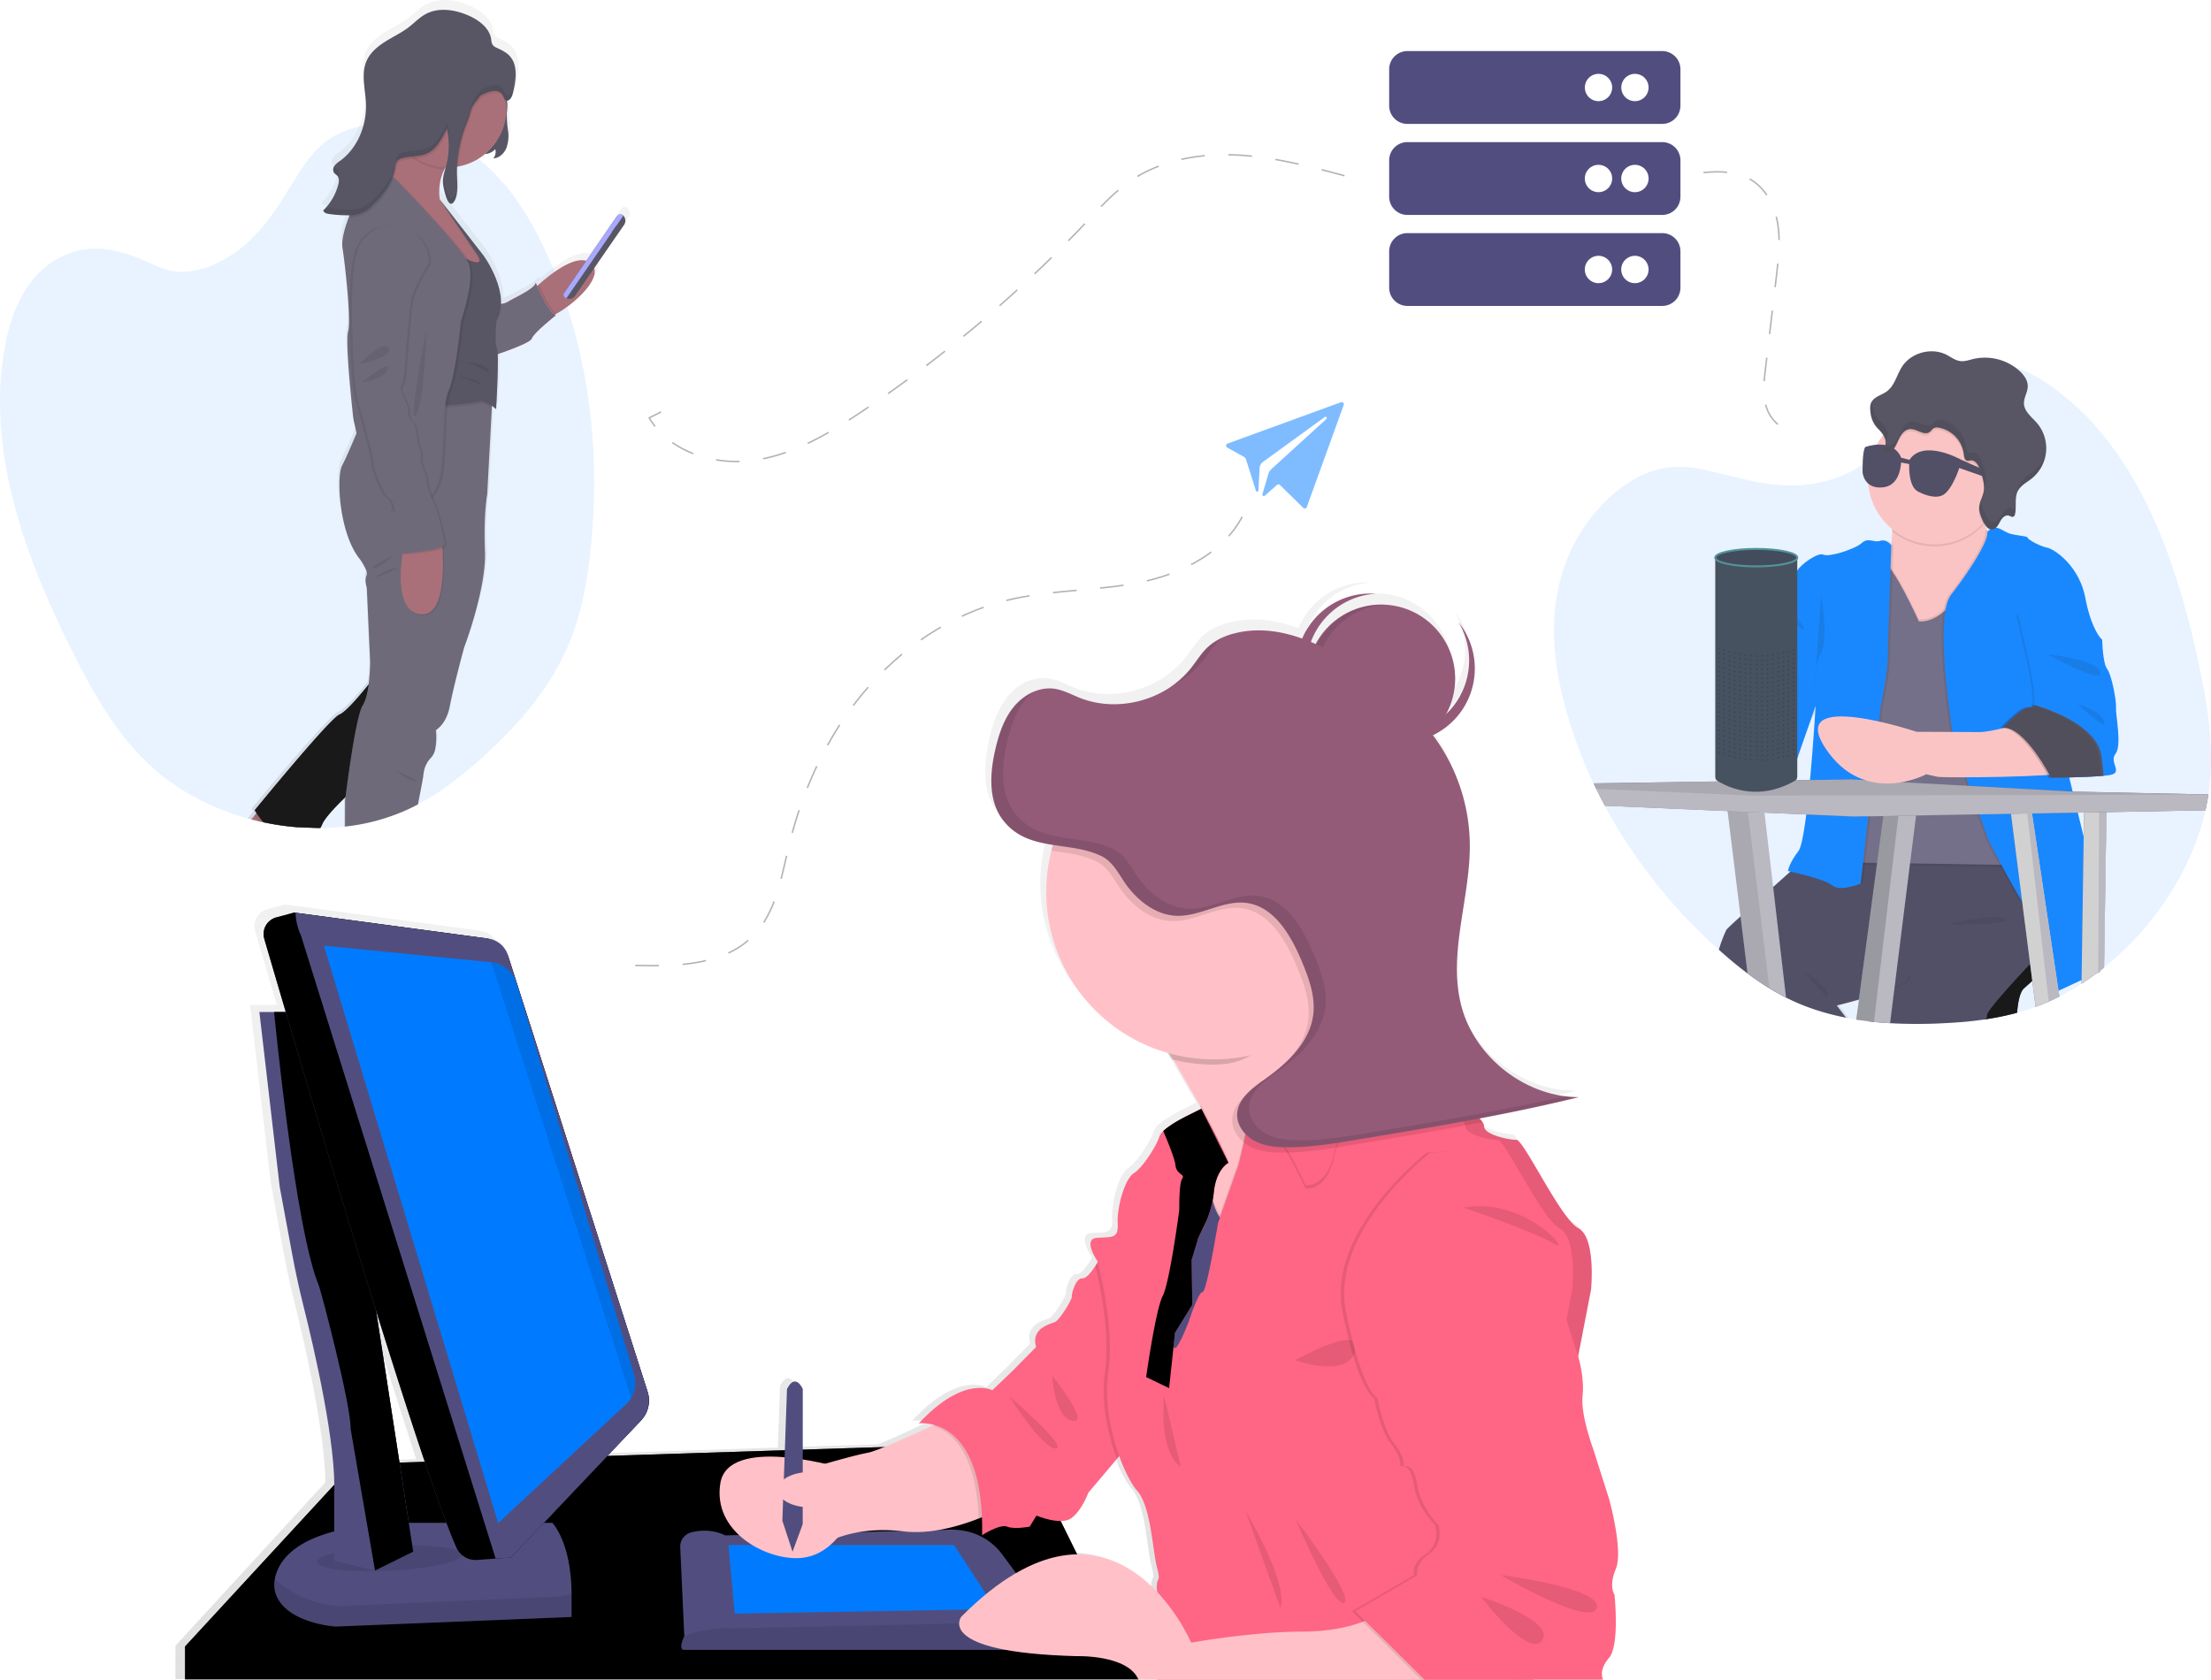 <svg xmlns="http://www.w3.org/2000/svg" xmlns:xlink="http://www.w3.org/1999/xlink" width="1121.04" height="851.8"><style><![CDATA[.B{opacity:.1}.C{opacity:.2}.D{fill:#514e7f}.E{fill:#007bff}.F{fill:#464353}.G{fill:#b2b1bb}.H{fill:#5e5a6b}.I{fill:#ffc1c7}.J{fill:#ff6584}.K{fill:#3f3d56}.L{fill:#65617d}.M{fill:#a1616a}.N{fill:#fbbebe}.O{stroke-miterlimit:10}.P{stroke-dasharray:12}]]></style><defs><linearGradient id="A" x1="261.88" y1="444.05" x2="261.88" y2="24.1" gradientUnits="userSpaceOnUse"><stop offset="0" stop-color="gray" stop-opacity=".25"/><stop offset=".54" stop-color="gray" stop-opacity=".12"/><stop offset="1" stop-color="gray" stop-opacity=".1"/></linearGradient><linearGradient id="B" x1="493.3" y1="875.74" x2="493.3" y2="319.35" xlink:href="#A"/><path id="C" d="M1046.87 483.98c-1.1-.3-3 1-5.44 3.1l-3.9 3.6-.67.65-.3.28-6.12 5.83-4.2 3.78c-1.9 1.65-3 6.18-3.52 12.38a135.91 135.91 0 0 1-15.64 3.26l-.86.13-.45.07-.54-3.08s-9-7.5-6.38-16.9c1.5-5.38 16.28-15.45 28.6-23.07l6.95-4.2 4.1-2.4 5.93-3.37s5.26 20.66 2.45 19.92z"/><path id="D" d="M1043.73 502.47l.43 2.9q-2.7 1.37-5.4 2.57-3.3 1.47-6.65 2.7l-6.8-53.3-5.2-40.86-.24-2-.76-5.96h.36l7.6-.83 2.44-.25 1.84 12.33 12.3 82.2z"/><path id="E" d="M1068.07 407.98l-1.26 82.7-1.85 1.45v.58l-1.1.5-.77.34-2.1 1.55-.5.35-5.06 3.45v-2.4l1.32-89.9 7.58.95z"/><path id="F" d="M251.3 154.3s4 .3 6.54-1.42 13.5-6.4 13.78-9.52c0 0 6.54 15.92 10.23 16.5 0 0-11.37 8.95-12.22 11.8s-23 9.8-23 9.8z"/><path id="G" d="M129.15 410.9s.3.56.9 1.47a42.53 42.53 0 0 0 3.49 4.61 132.78 132.78 0 0 0 17.77 2.57l9.72.37h1.4a14.32 14.32 0 0 0 1-2c1.23-2.92 5.9-8 11-13 .24-.25.5-.5.74-.73 7.3-7.07 15.17-13.76 15.17-13.76l.76-48.7s-1.73 2.3-4.2 5.4c-4.52 5.65-11.5 13.9-14.8 15.25-5.07 2.14-42.96 48.52-42.96 48.52z"/><path id="H" d="M93.83 834.98l85.35-92.5 339-10.9 59.18 120.08H93.83v-16.66z"/><path id="I" d="M209.52 786.9l-19.38 9.58-12.36-71.78c.24-12.23-15.1-70.3-16.1-72.68-12.22-29.17-22.7-138.76-22.7-138.76h17.1l14.43 20.64z"/><path id="J" d="M325.05 720.32l-66 69.55-7.74.55-9.43.68a10.63 10.63 0 0 1-10.48-6.29c-20-45-83.94-262.6-97.4-308.68a8.74 8.74 0 0 1 6.13-10.9l9-2.42.67.08 96.15 12.9a14.65 14.65 0 0 1 12 10.06l70.38 219.93a14.64 14.64 0 0 1-3.28 14.54z"/><path id="K" d="M622.85 589.7s-6.4 3.1-7.47 15.6a49.17 49.17 0 0 1-3.65 13.74l-4.2 8.85-3.35 11.14.35 22.68-8.76 14.18-3 28.08-11.64-5.6s4.8-34.22 8.4-41.15 8.4-43.63 8.4-43.63-.22-13.47 1.5-15.84-3-1.94-3.45-6.9c-.26-2.94-3.54-11.1-6.17-17.25 3.88-3.72 11.77-7.53 11.77-7.53l7.54-3.77z"/></defs><g opacity=".9"><path d="M1119.76 402.74v.12a.15.15 0 0 0 0 .06c0 .3-.08.58-.13.87l-1.34 7.1c-3.6 16.2-11 32.23-20.9 46.73l-1.18 1.67-2.32 3.23-1.67 2.2a156 156 0 0 1-12.54 14.37c-2.44 2.46-5 4.84-7.53 7.1l-1.12 1q-2.07 1.8-4.2 3.5c-.6.5-1.23 1-1.85 1.45l-1.08.84-.77.57c-.7.53-1.4 1-2.1 1.55l-.5.35c-1.67 1.2-3.35 2.34-5.06 3.45a124.1 124.1 0 0 1-11.29 6.5q-2.7 1.37-5.4 2.57-3.3 1.47-6.65 2.7c-.6.23-1.2.44-1.82.66-1.7.6-3.44 1.14-5.16 1.64l-.88.26-1.5.4a135.91 135.91 0 0 1-15.64 3.26l-.86.13-.45.07c-6.7 1-13.36 1.5-20 1.83a251.24 251.24 0 0 1-27.45 0l-2.5-.17h-.45c-1.73-.13-3.46-.3-5.18-.47l-3-.34c-1.52-.18-3-.4-4.54-.6h-.07l-1.45-.23c-1.3-.2-2.6-.43-3.9-.7l-1.32-.24-2.4-.5q-6.28-1.35-12.32-3.28l-.92-.3q-4.38-1.46-8.6-3.25-3.13-1.35-6.15-2.87-4.32-2.2-8.42-4.7-5.73-3.5-11.1-7.56c-4.7-3.5-9.24-7.3-13.64-11.2l-.9-.82-1.66-1.5a269.69 269.69 0 0 1-56.13-71.36q-2.28-4.26-4.42-8.66l-1.3-2.7a2.14 2.14 0 0 1-.1-.22l-.66-1.4c-1.8-3.88-3.5-7.85-5.1-11.87l-.72-1.82-1.12-2.94-.45-1.23q-2.07-5.6-3.86-11.35l-.6-2q-.95-3.12-1.8-6.28c-.53-1.94-1-3.9-1.5-5.9-.08-.3-.15-.62-.22-.94-4-16.88-5.7-35.12-1.65-53.63.27-1.26.57-2.52.9-3.77.48-1.87 1-3.74 1.66-5.6l.44-1.32.18-.48c0-.1.07-.23.1-.34a.68.68 0 0 0 .07-.2l1.08-2.77a96.15 96.15 0 0 1 1.19-2.77l.06-.13c0-.12.1-.23.16-.35l1-2.14.36-.72.1-.36.6-1.1a90 90 0 0 1 9.68-14.69 82.9 82.9 0 0 1 6.6-7.25 71.48 71.48 0 0 1 11.59-9.28q1-.6 1.92-1.17a47.93 47.93 0 0 1 17.37-6.3c7.94-1.12 15.4.17 22.64 1.9l.73.18 3.65.9 12.8 3.13c4 .9 8 1.65 12.13 2.18a85.33 85.33 0 0 0 12.55.7c.62 0 1.26 0 1.9-.06a68.25 68.25 0 0 0 22.5-4.94 43.33 43.33 0 0 0 14.64-9.67 32.88 32.88 0 0 0 2.26-2.6 30.24 30.24 0 0 0 3.18-5 60.08 60.08 0 0 0 .81-1.6c.1-.18.2-.38.3-.57l1.53-3c.06-.1.1-.22.17-.32l2.24-4.22a80.88 80.88 0 0 1 10.82-15.94 45.31 45.31 0 0 1 16.06-11.53c1-.43 2-.84 3.1-1.22a45.16 45.16 0 0 1 14.48-2.59h1.73a50.55 50.55 0 0 1 14.42 2.55 74.65 74.65 0 0 1 19.81 10.26 133.59 133.59 0 0 1 24.81 22.79l1.73 2.08a172.85 172.85 0 0 1 16.59 24.47c14.46 25.62 23.94 55.63 30.78 86.2l.33 1.46.47 2.15.94 4.43.68 3.28.47 2.37.3 1.5a238.63 238.63 0 0 1 3.63 24.75c0 .3 0 .62.07.93a136 136 0 0 1-.74 30.7z" class="B E"/><use xlink:href="#C" class="K"/><use xlink:href="#C" class="B"/><path d="M1044.7 472.72l-4.7 4.88-4.23 4.44-.78.8-5.67 6c-10.22 10.94-21.78 23.75-21.78 25.8a6.64 6.64 0 0 1-.49 2.22l-.86.13-.45.07c-6.7 1-13.36 1.5-20 1.83a251.24 251.24 0 0 1-27.45 0l-2.5-.17h-.45c-1.73-.13-3.46-.3-5.18-.47l-3-.34 3.63-5.12c2.45-3.52 4.88-7.16 6.9-10.46l.35-.56c1.2-2 2.26-3.9 3.07-5.52a14.74 14.74 0 0 0 1.63-4.62 25.25 25.25 0 0 1 1.79-5.73c4.4-11.2 15.94-34 22.38-46.6l4.54-8.76 21.57-5.82 7.45-2h.1l.27-.08 7.86-2.1 2.6-.7 3-.8 7.6 12.95 2.22 32.34z" class="K"/><path d="M937.27 516.32l-4.87-6.45s4.37-1.06 10.07-2.67l9.37-2.84 5.9-2.08 2.8-1.1c4.14-1.74 7.25-3.5 7.88-5.1a3.29 3.29 0 0 0-.16-1.89 51.24 51.24 0 0 0-3.68-8.34l-1.73-3.22c-2-3.65-4.4-7.83-7-12.24l-6.92-11.4-6.32-10.1c-.06-.1-.13-.2-.2-.3L924 420.1l-5.62 13.5-.24.22-9.25 8.2-.22.2-9.48 8.45-7.35 6.6-9.2 8.32a73.67 73.67 0 0 0-6.21 6 64.9 64.9 0 0 0-4 10.81c4.4 3.92 8.93 7.7 13.64 11.22 3.6 2.68 7.28 5.2 11.1 7.55q4.1 2.52 8.42 4.7 3 1.5 6.15 2.87 4.2 1.8 8.6 3.25l.92.3q6 1.94 12.32 3.28l2.4.5z" class="B"/><path d="M1014.03 421.5l-.9 1.38-1.4 2.17-2.2 3.45-.62 1-6.4 10.02-34.2 54.7a20.62 20.62 0 0 0-1 1.89c-.57 1.43-3.14 3-6.7 4.57l-2.5 1.07-6.22 2.25-9.36 2.9c-6.26 1.8-11.24 3-11.24 3l4.67 6.2-2.4-.5q-6.28-1.35-12.32-3.28l-.92-.3q-4.38-1.46-8.6-3.25-3.13-1.35-6.15-2.87-4.32-2.2-8.42-4.7-5.73-3.5-11.1-7.56c-4.7-3.5-9.24-7.3-13.64-11.2l-.9-.82a68.23 68.23 0 0 1 3.77-10c0-.22 2.92-3 7.22-6.9l9.2-8.32 7.35-6.6 8.9-7.96 9.24-8.22 5.63-13.5h1.14l20.57.32h3.12l6.42.1 7.64.1 43.74.68h1.13l6.6.1z" class="K"/><path d="M1014.6 282.17l-3.38 30.73s-34.62 13.8-35.46 13.5-23.08-20.27-19.42-33.5c1.83-6.63 2.68-15.83 3.06-23.34s.32-13.25.32-13.25 50.38-18 45.87-5.63c-1.63 4.5-.9 9.9.7 14.92a69.75 69.75 0 0 0 8.3 16.56z" class="N"/><path d="M1006.3 265.56c-.3.36-.62.7-.93 1-12.178 12.922-32.286 14.2-46 2.92.38-7.45.32-13.25.32-13.25s50.38-18 45.87-5.63c-1.6 4.54-.87 9.93.74 14.96z" class="B"/><path d="M1014.6 242.3c-.01 18.64-15.13 33.746-33.77 33.74s-33.75-15.12-33.75-33.76 15.11-33.754 33.75-33.76a33.56 33.56 0 0 1 33.77 33.78z" class="N"/><path d="M972.93 314.02S959.7 284.7 955.2 284.7s-11.54 151.65-11.54 151.65l69 1.1 2.82-79.63-14.08-70.58s-12.7 27.87-28.47 26.8z" class="B"/><path d="M972.93 316.27s-13.22-29.32-17.73-29.32-11.54 151.66-11.54 151.66l78.25 1.18-6.47-79.73-14.08-70.57s-12.66 27.87-28.43 26.78z" class="B"/><path d="M972.93 315.14s-13.22-29.3-17.73-29.3-11.54 151.65-11.54 151.65l78.25 1.18-6.47-79.76-14.08-70.58s-12.66 27.9-28.43 26.82z" class="L"/><path d="M960.1 276.62s-2.36-3.46-5.74-2.33-5.9-2-9.3 1.12-16.9 7.32-19.42 5.9-11.54 4.8-13.5 8.45-8.45 13.5-8.45 13.5-5.62 6.75-4.78 10.4-2 7.88-5.35 9.57-10.13 18.58-10.13 18.58 1.82 22.58-5.78 26.52-2 21.1-2 21.1l35.9-8.5 10.16-23.06s-3.94 67.55-8.73 73.74-5.34 10.14-5.34 10.14 18.57 3.94 22.5 7.3 14.36-.84 14.36-.84l10.13-89.8s3.66-16.88 3.66-25.6 1.8-56.23 1.8-56.23z" class="B"/><path d="M958.98 276.62s-2.37-3.46-5.75-2.33-5.9-2-9.3 1.12-16.88 7.32-19.42 5.9-11.54 4.8-13.5 8.45-8.44 13.5-8.44 13.5-5.63 6.75-4.8 10.4-2 7.88-5.34 9.57-10.14 18.58-10.14 18.58 1.82 22.58-5.78 26.52c-1.9 1-3 3.18-3.5 5.92-2.18 11 6.86 21.12 18.1 20.77l19.34-8 10.13-29.15s-3.94 67.55-8.72 73.74-5.34 10.12-5.34 10.12 18.58 3.94 22.52 7.3 14.35-.84 14.35-.84l10.13-89.8s3.66-16.88 3.66-25.6 1.8-56.2 1.8-56.2z" class="E"/><path d="M896.94 325.5s3.38 9.3 12.67 8.45-12.67-8.45-12.67-8.45zm9-14.06s6.2 1.13 8.44 6.47-8.44-6.47-8.44-6.47zm17.45-9.54c0 1.13 3.94 20.83 0 29s-3.38 17.73-3.38 17.73zm83.12-32.06s2.2-2.6 4.46-2.3 3.66 1.7 6.48 2.82 9.56 1.4 9.56 2.25 5.92 4.22 9.86 5.06 16.32 9.3 19.42 25.62 8.44 21.1 8.44 21.1l-29.83 14.63 25.9 105c2.8 7.05 3.1 48.7 3.1 48.7s-18.3 8.16-23.08 10.7-2.82-24.2-12.67-39.7-21.1-38-21.1-38L989.9 377.6s-11-64.17-1.7-76 19.14-27.52 18.34-31.75z" class="B"/><path d="M1064.96 492.12v.58l-1.1.5-.77.34-7.64 3.46-11.74 5.48a42.14 42.14 0 0 0-1.83.93 1.06 1.06 0 0 1-1.14 0c-1.5-1-2.18-6.08-3.24-12.7-.44-2.74-.94-5.74-1.6-8.8l-.32-1.44a70.75 70.75 0 0 0-2.86-9.62 40.28 40.28 0 0 0-3.51-7.12c-1.3-2-2.6-4.18-3.92-6.38-3.52-5.92-7-12.23-9.92-17.64l-.6-1.13-2.07-3.9-3.2-6.16-1.27-2.5a2.34 2.34 0 0 0-.13-.26l-17.18-48.14s-.42-2.4-1-6.38c-1.57-10.44-4.42-31.67-4.4-48.3a90.08 90.08 0 0 1 .7-12.13l.2-1.3.25-1.36a16.18 16.18 0 0 1 2.57-6.53c9.28-11.82 19.18-27.52 18.34-31.74l.2-.2a9.24 9.24 0 0 1 1.36-1.18 5.33 5.33 0 0 1 2-.9 3.4 3.4 0 0 1 .9 0c2.25.28 3.66 1.7 6.47 2.82s9.57 1.4 9.57 2.25 5.9 4.22 9.85 5.07 16.33 9.28 19.42 25.6c3 15.73 8.06 20.74 8.43 21.1l-1.1.54-16.93 8.3-3.63 1.77-8.17 4 5.2 21.9c0 .17.1.35.13.53l.28 1.16 9.73 40.44 2.2 9 3 12.2c2.6 10.36 4.6 17.95 5.33 19.73 1 2.58 1.72 9.83 2.18 18 .8 12.5.96 27.1.98 30.14z" class="E"/><path d="M1068.63 393.06l-3.12.38c-9 .82-26.7 1-26.7 1s-13.23-26.18-24.5-25.33c0 0 10.4-11.82 14.64-10.4.7.23 1.14-.3 1.36-1.3 1.12-5-2.77-22.35-2.77-22.35l-5.35-23.36 31 7.6c2.82.56 11.54 5.07 11.54 5.07s.28 12.1 2.53 14.9 4.8 16.33 4.5 19.7 3.1 19.14-.28 23.36 4.18 9.56-2.86 10.72z" class="B"/><path d="M1069.76 393.06l-3.12.38c-9 .82-26.72 1-26.72 1s-13.23-26.18-24.48-25.33c0 0 10.4-11.82 14.63-10.4.7.23 1.15-.3 1.36-1.3 1.13-5-2.77-22.35-2.77-22.35l-5.34-23.36 31 7.6c2.8.56 11.54 5.07 11.54 5.07s.28 12.1 2.53 14.9 4.78 16.33 4.5 19.7 3.1 19.14-.28 23.36 4.18 9.56-2.85 10.72z" class="E"/><path d="M1037.95 331.7s25.9 2.82 27 9.3-27-9.3-27-9.3zm-23.35-89.4a33.56 33.56 0 0 1-9.23 23.18.48.48 0 0 1-.08-.16c-1-2.14-2-4.36-1.88-6.7.1-2.83 1.72-5.4 2.25-8.2.67-3.54-.5-7.13-1.63-10.54-.83-2.5-2.44-5.53-5.06-5.22a6.9 6.9 0 0 1-1.55.18c-1.4-.22-1.68-2-1.83-3.44a15.59 15.59 0 0 0-12.73-13.35 3.93 3.93 0 0 0-2.23.15c-1 .44-1.5 1.5-2.38 2.1-2.86 2-6.5-1.8-10-1.52-3 .25-4.75 3.27-6 6s-2.74 5.77-5.63 6.4a1.71 1.71 0 0 1-1.37-.15c-.9-.66-.28-2 .2-3.07 1.18-2.67.4-4.8-1.06-6.7a33.76 33.76 0 0 1 60.15 21.08z" class="B"/><path d="M905.57 505.9q-4.32-2.2-8.42-4.7-5.73-3.5-11.1-7.56l-10.5-85.35 18.58-.56.52 4.53 4.5 38.45z" class="G"/><path d="M897.15 501.17q-5.73-3.5-11.1-7.56l-10.5-85.35 10.88-.33-.47 1.74.27 2.2 5.56 45.43z" class="B"/><path d="M972.1 408.82l-.6 4.77-3.2 25.4-9.97 79.92-2.5-.17h-.45l-5.18-.47-3-.34-4.54-.6h-.07l-1.45-.23 1.37-9.88v-.34l12.96-96.9.65-.05z" class="G"/><path d="M962.8 411.36l-.28 2.4-.82 6.93-2 17.04-.17 1.18-3.72 31.54-4 33.58v.4l-1 8.38-.64 5.46-3-.34-4.54-.6h-.07l-1.45-.23 1.42-9.87v-.34l12.96-96.9.65-.05z" class="C"/><use xlink:href="#D" class="L"/><use xlink:href="#D" fill="#ccc" class="B"/><path d="M1044.16 505.38q-2.7 1.37-5.4 2.57l-11.2-98-.47-2.28 2.44-.25 1.84 12.33 12.38 82.72z" class="G"/><use xlink:href="#E" class="L"/><use xlink:href="#E" fill="#ccc" class="B"/><path d="M1068.07 407.98l-1.26 82.7-1.85 1.45v.58l-1.1.5v-.23l.48-85.47z" class="G"/><path d="M1119.74 402.9a.15.15 0 0 0 0 .06c0 .3-.08.58-.13.87l-1.34 7.1-64.74 1.2h-1.12l-22.13.4h-2.44l-24.22.45h-1.1l-54.15 1h-3.6l-5 .1-126-5.47q-2.28-4.26-4.42-8.66l-1.3-2.7 109.7-1.7h1.13l20-.3 6.85.38h.12l105.28 5.8z" class="L"/><path d="M1119.74 402.9a.13.13 0 0 1 0 .06c0 .3-.08.58-.13.87l-1.34 7.1-64.74 1.2h-1.12l-22.13.4h-2.44l-24.22.45h-1.1l-54.15 1h-3.6l-5 .1-22.78-1h-1.12l-29.6-1.28-10.3-.44-62.23-2.7q-2.28-4.26-4.42-8.66l-1.3-2.7 109.7-1.7h1.13l20-.3 6.85.38h.13l3.44.2 1.12.07 100.7 5.54z" class="G"/><path d="M1119.74 402.9a.13.13 0 0 1 0 .06l-105.9.25h-14.87l-110.47.26-79.2-3.42-1.3-2.7 130.83-2 6.85.38h.13l3.44.2 1.12.07 100.7 5.54zm-66.3-45.86c1.7.56 11.54 3.1 13.5 9s-13.5-9-13.5-9z" class="B"/><path d="M1024.38 366.9s-14.35 4.36-20.83 4.36-31.8-.14-31.8-.14-66.15-22.1-46.3 8.16 51.22 13.37 51.22 13.37l5.63 1.27c3.1.7 62.9.14 64.88-2.25s-22.8-24.77-22.8-24.77z" class="N"/><path d="M1065.52 393.44c-9 .82-26.7 1-26.7 1s-13.23-26.18-24.5-25.33c0 0 10.4-11.82 14.64-10.4.7.23 1.14-.3 1.36-1.3 11 3.37 32 11.6 34.1 26.06.54 3.9.9 7.2 1.1 9.98z" class="B"/><path d="M1066.64 393.44c-9 .82-26.72 1-26.72 1s-13.23-26.18-24.48-25.33c0 0 10.4-11.82 14.63-10.4.7.23 1.15-.3 1.36-1.3 11 3.37 32 11.6 34.1 26.06.55 3.9.9 7.2 1.1 9.98z" class="F"/><path d="M1065.52 393.44c-9 .83-26.7 1-26.7 1s-13.23-26.18-24.5-25.33c0 0 10.4-11.82 14.64-10.42.7.24 1.14-.28 1.36-1.3 11 3.37 32 11.6 34.1 26.06.54 3.92.9 7.2 1.1 9.98zm-77.95 75.34s25.33-6.2 29.27-2.82-29.27 2.82-29.27 2.82zm-72.62 24.2s10.7 6.2 11.82 11.26-11.82-11.26-11.82-11.26z" class="B"/><path d="M869.68 282.9v110.92c0 1.9 1 2.18 2.7 3.1 5.63 3.12 19.5 8.68 36.13-.12 1.7-.9 2.76-1.2 2.76-3.14V283.6s-21.15 8.53-41.58-.7z" fill="#333f4f"/><ellipse cx="890.47" cy="282.81" rx="20.79" ry="4.42" fill="#2d394a" stroke="#40868e"/><g class="C"><circle cx="871.57" cy="328.95" r=".47"/><circle cx="873.94" cy="329.61" r=".47"/><circle cx="876.86" cy="330.54" r=".47"/><circle cx="882.11" cy="331.67" r=".47"/><circle cx="887.64" cy="332.34" r=".47"/><circle cx="893.37" cy="332.61" r=".47"/><circle cx="901.59" cy="331.48" r=".47"/><circle cx="898.87" cy="332.14" r=".47"/><circle cx="906.68" cy="330.54" r=".47"/><circle cx="904.23" cy="331.01" r=".47"/><circle cx="909.37" cy="329.61" r=".47"/><circle cx="879.54" cy="331.21" r=".47"/><circle cx="884.96" cy="332.14" r=".47"/><circle cx="890.83" cy="332.61" r=".47"/><circle cx="896.17" cy="332.61" r=".47"/><circle cx="871.57" cy="331.24" r=".47"/><circle cx="873.94" cy="331.91" r=".47"/><circle cx="876.86" cy="332.84" r=".47"/><circle cx="882.11" cy="333.97" r=".47"/><circle cx="887.64" cy="334.64" r=".47"/><circle cx="893.37" cy="334.9" r=".47"/><circle cx="901.59" cy="333.77" r=".47"/><circle cx="898.87" cy="334.44" r=".47"/><circle cx="906.68" cy="332.84" r=".47"/><circle cx="904.23" cy="333.31" r=".47"/><circle cx="909.37" cy="331.91" r=".47"/><circle cx="879.54" cy="333.5" r=".47"/><circle cx="884.96" cy="334.44" r=".47"/><circle cx="890.83" cy="334.9" r=".47"/><circle cx="896.17" cy="334.9" r=".47"/><circle cx="871.57" cy="333.54" r=".47"/><circle cx="873.94" cy="334.2" r=".47"/><circle cx="876.86" cy="335.14" r=".47"/><circle cx="882.11" cy="336.27" r=".47"/><circle cx="887.64" cy="336.94" r=".47"/><circle cx="893.37" cy="337.2" r=".47"/><circle cx="901.59" cy="336.07" r=".47"/><circle cx="898.87" cy="336.73" r=".47"/><circle cx="906.68" cy="335.14" r=".47"/><circle cx="904.23" cy="335.6" r=".47"/><circle cx="909.37" cy="334.2" r=".47"/><circle cx="879.54" cy="335.8" r=".47"/><circle cx="884.96" cy="336.73" r=".47"/><circle cx="890.83" cy="337.2" r=".47"/><circle cx="896.17" cy="337.2" r=".47"/><circle cx="871.57" cy="335.84" r=".47"/><circle cx="873.94" cy="336.5" r=".47"/><circle cx="876.86" cy="337.43" r=".47"/><circle cx="882.11" cy="338.56" r=".47"/><circle cx="887.64" cy="339.23" r=".47"/><circle cx="893.37" cy="339.49" r=".47"/><circle cx="901.59" cy="338.36" r=".47"/><circle cx="898.87" cy="339.03" r=".47"/><circle cx="906.68" cy="337.43" r=".47"/><circle cx="904.23" cy="337.9" r=".47"/><circle cx="909.37" cy="336.5" r=".47"/><circle cx="879.54" cy="338.09" r=".47"/><circle cx="884.96" cy="339.03" r=".47"/><circle cx="890.83" cy="339.49" r=".47"/><circle cx="896.17" cy="339.49" r=".47"/><circle cx="871.57" cy="338.13" r=".47"/><circle cx="873.94" cy="338.79" r=".47"/><circle cx="876.86" cy="339.73" r=".47"/><circle cx="882.11" cy="340.86" r=".47"/><circle cx="887.64" cy="341.53" r=".47"/><circle cx="893.37" cy="341.79" r=".47"/><circle cx="901.59" cy="340.66" r=".47"/><circle cx="898.87" cy="341.32" r=".47"/><circle cx="906.68" cy="339.73" r=".47"/><circle cx="904.23" cy="340.19" r=".47"/><circle cx="909.37" cy="338.79" r=".47"/><circle cx="879.54" cy="340.39" r=".47"/><circle cx="884.96" cy="341.32" r=".47"/><circle cx="890.83" cy="341.79" r=".47"/><circle cx="896.17" cy="341.79" r=".47"/><circle cx="871.57" cy="340.43" r=".47"/><circle cx="873.94" cy="341.09" r=".47"/><circle cx="876.86" cy="342.02" r=".47"/><circle cx="882.11" cy="343.15" r=".47"/><circle cx="887.64" cy="343.82" r=".47"/><circle cx="893.37" cy="344.09" r=".47"/><circle cx="901.59" cy="342.95" r=".47"/><circle cx="898.87" cy="343.62" r=".47"/><circle cx="906.68" cy="342.02" r=".47"/><circle cx="904.23" cy="342.49" r=".47"/><circle cx="909.37" cy="341.09" r=".47"/><circle cx="879.54" cy="342.69" r=".47"/><circle cx="884.96" cy="343.62" r=".47"/><circle cx="890.83" cy="344.09" r=".47"/><circle cx="896.17" cy="344.09" r=".47"/><circle cx="871.57" cy="342.72" r=".47"/><circle cx="873.94" cy="343.38" r=".47"/><circle cx="876.86" cy="344.32" r=".47"/><circle cx="882.11" cy="345.45" r=".47"/><circle cx="887.64" cy="346.12" r=".47"/><circle cx="893.37" cy="346.38" r=".47"/><circle cx="901.59" cy="345.25" r=".47"/><circle cx="898.87" cy="345.91" r=".47"/><circle cx="906.68" cy="344.32" r=".47"/><circle cx="904.23" cy="344.78" r=".47"/><circle cx="909.37" cy="343.38" r=".47"/><circle cx="879.54" cy="344.98" r=".47"/><circle cx="884.96" cy="345.91" r=".47"/><circle cx="890.83" cy="346.38" r=".47"/><circle cx="896.17" cy="346.38" r=".47"/><circle cx="871.57" cy="345.02" r=".47"/><circle cx="873.94" cy="345.68" r=".47"/><circle cx="876.86" cy="346.61" r=".47"/><circle cx="882.11" cy="347.74" r=".47"/><circle cx="887.64" cy="348.41" r=".47"/><circle cx="893.37" cy="348.68" r=".47"/><circle cx="901.59" cy="347.55" r=".47"/><circle cx="898.87" cy="348.21" r=".47"/><circle cx="906.68" cy="346.61" r=".47"/><circle cx="904.23" cy="347.08" r=".47"/><circle cx="909.37" cy="345.68" r=".47"/><circle cx="879.54" cy="347.28" r=".47"/><circle cx="884.96" cy="348.21" r=".47"/><circle cx="890.83" cy="348.68" r=".47"/><circle cx="896.17" cy="348.68" r=".47"/><circle cx="871.57" cy="347.31" r=".47"/><circle cx="873.94" cy="347.98" r=".47"/><circle cx="876.86" cy="348.91" r=".47"/><circle cx="882.11" cy="350.04" r=".47"/><circle cx="887.64" cy="350.71" r=".47"/><circle cx="893.37" cy="350.97" r=".47"/><circle cx="901.59" cy="349.84" r=".47"/><circle cx="898.87" cy="350.51" r=".47"/><circle cx="906.68" cy="348.91" r=".47"/><circle cx="904.23" cy="349.38" r=".47"/><circle cx="909.37" cy="347.98" r=".47"/><circle cx="879.54" cy="349.57" r=".47"/><circle cx="884.96" cy="350.51" r=".47"/><circle cx="890.83" cy="350.97" r=".47"/><circle cx="896.17" cy="350.97" r=".47"/><circle cx="871.57" cy="349.61" r=".47"/><circle cx="873.94" cy="350.27" r=".47"/><circle cx="876.86" cy="351.2" r=".47"/><circle cx="882.11" cy="352.33" r=".47"/><circle cx="887.64" cy="353" r=".47"/><circle cx="893.37" cy="353.27" r=".47"/><circle cx="901.59" cy="352.14" r=".47"/><circle cx="898.87" cy="352.8" r=".47"/><circle cx="906.68" cy="351.2" r=".47"/><circle cx="904.23" cy="351.67" r=".47"/><circle cx="909.37" cy="350.27" r=".47"/><circle cx="879.54" cy="351.87" r=".47"/><circle cx="884.96" cy="352.8" r=".47"/><circle cx="890.83" cy="353.27" r=".47"/><circle cx="896.17" cy="353.27" r=".47"/><circle cx="871.57" cy="351.9" r=".47"/><circle cx="873.94" cy="352.57" r=".47"/><circle cx="876.86" cy="353.5" r=".47"/><circle cx="882.11" cy="354.63" r=".47"/><circle cx="887.64" cy="355.3" r=".47"/><circle cx="893.37" cy="355.56" r=".47"/><circle cx="901.59" cy="354.43" r=".47"/><circle cx="898.87" cy="355.1" r=".47"/><circle cx="906.68" cy="353.5" r=".47"/><circle cx="904.23" cy="353.97" r=".47"/><circle cx="909.37" cy="352.57" r=".47"/><circle cx="879.54" cy="354.16" r=".47"/><circle cx="884.96" cy="355.1" r=".47"/><circle cx="890.83" cy="355.56" r=".47"/><circle cx="896.17" cy="355.56" r=".47"/><circle cx="871.57" cy="354.2" r=".47"/><circle cx="873.94" cy="354.86" r=".47"/><circle cx="876.86" cy="355.8" r=".47"/><circle cx="882.11" cy="356.93" r=".47"/><circle cx="887.64" cy="357.6" r=".47"/><circle cx="893.37" cy="357.86" r=".47"/><circle cx="901.59" cy="356.73" r=".47"/><circle cx="898.87" cy="357.39" r=".47"/><circle cx="906.68" cy="355.8" r=".47"/><circle cx="904.23" cy="356.26" r=".47"/><circle cx="909.37" cy="354.86" r=".47"/><circle cx="879.54" cy="356.46" r=".47"/><circle cx="884.96" cy="357.39" r=".47"/><circle cx="890.83" cy="357.86" r=".47"/><circle cx="896.17" cy="357.86" r=".47"/><circle cx="871.57" cy="356.5" r=".47"/><circle cx="873.94" cy="357.16" r=".47"/><circle cx="876.86" cy="358.09" r=".47"/><circle cx="882.11" cy="359.22" r=".47"/><circle cx="887.64" cy="359.89" r=".47"/><circle cx="893.37" cy="360.15" r=".47"/><circle cx="901.59" cy="359.02" r=".47"/><circle cx="898.87" cy="359.69" r=".47"/><circle cx="906.68" cy="358.09" r=".47"/><circle cx="904.23" cy="358.56" r=".47"/><circle cx="909.37" cy="357.16" r=".47"/><circle cx="879.54" cy="358.75" r=".47"/><circle cx="884.96" cy="359.69" r=".47"/><circle cx="890.83" cy="360.15" r=".47"/><circle cx="896.17" cy="360.15" r=".47"/><circle cx="871.57" cy="358.79" r=".47"/><circle cx="873.94" cy="359.45" r=".47"/><circle cx="876.86" cy="360.39" r=".47"/><circle cx="882.11" cy="361.52" r=".47"/><circle cx="887.64" cy="362.19" r=".47"/><circle cx="893.37" cy="362.45" r=".47"/><circle cx="901.59" cy="361.32" r=".47"/><circle cx="898.87" cy="361.98" r=".47"/><circle cx="906.68" cy="360.39" r=".47"/><circle cx="904.23" cy="360.85" r=".47"/><circle cx="909.37" cy="359.45" r=".47"/><circle cx="879.54" cy="361.05" r=".47"/><circle cx="884.96" cy="361.98" r=".47"/><circle cx="890.83" cy="362.45" r=".47"/><circle cx="896.17" cy="362.45" r=".47"/><circle cx="871.57" cy="361.09" r=".47"/><circle cx="873.94" cy="361.75" r=".47"/><circle cx="876.86" cy="362.68" r=".47"/><circle cx="882.11" cy="363.81" r=".47"/><circle cx="887.64" cy="364.48" r=".47"/><circle cx="893.37" cy="364.75" r=".47"/><circle cx="901.59" cy="363.61" r=".47"/><circle cx="898.87" cy="364.28" r=".47"/><circle cx="906.68" cy="362.68" r=".47"/><circle cx="904.23" cy="363.15" r=".47"/><circle cx="909.37" cy="361.75" r=".47"/><circle cx="879.54" cy="363.35" r=".47"/><circle cx="884.96" cy="364.28" r=".47"/><circle cx="890.83" cy="364.75" r=".47"/><circle cx="896.17" cy="364.75" r=".47"/><circle cx="871.57" cy="363.38" r=".47"/><circle cx="873.94" cy="364.04" r=".47"/><circle cx="876.86" cy="364.98" r=".47"/><circle cx="882.11" cy="366.11" r=".47"/><circle cx="887.64" cy="366.78" r=".47"/><circle cx="893.37" cy="367.04" r=".47"/><circle cx="901.59" cy="365.91" r=".47"/><circle cx="898.87" cy="366.57" r=".47"/><circle cx="906.68" cy="364.98" r=".47"/><circle cx="904.23" cy="365.44" r=".47"/><circle cx="909.37" cy="364.04" r=".47"/><circle cx="879.54" cy="365.64" r=".47"/><circle cx="884.96" cy="366.57" r=".47"/><circle cx="890.83" cy="367.04" r=".47"/><circle cx="896.17" cy="367.04" r=".47"/><circle cx="871.57" cy="365.68" r=".47"/><circle cx="873.94" cy="366.34" r=".47"/><circle cx="876.86" cy="367.27" r=".47"/><circle cx="882.11" cy="368.4" r=".47"/><circle cx="887.64" cy="369.07" r=".47"/><circle cx="893.37" cy="369.34" r=".47"/><circle cx="901.59" cy="368.21" r=".47"/><circle cx="898.87" cy="368.87" r=".47"/><circle cx="906.68" cy="367.27" r=".47"/><circle cx="904.23" cy="367.74" r=".47"/><circle cx="909.37" cy="366.34" r=".47"/><circle cx="879.54" cy="367.94" r=".47"/><circle cx="884.96" cy="368.87" r=".47"/><circle cx="890.83" cy="369.34" r=".47"/><circle cx="896.17" cy="369.34" r=".47"/><circle cx="871.57" cy="367.97" r=".47"/><circle cx="873.94" cy="368.64" r=".47"/><circle cx="876.86" cy="369.57" r=".47"/><circle cx="882.11" cy="370.7" r=".47"/><circle cx="887.64" cy="371.37" r=".47"/><circle cx="893.37" cy="371.63" r=".47"/><circle cx="901.59" cy="370.5" r=".47"/><circle cx="898.87" cy="371.17" r=".47"/><circle cx="906.68" cy="369.57" r=".47"/><circle cx="904.23" cy="370.04" r=".47"/><circle cx="909.37" cy="368.64" r=".47"/><circle cx="879.54" cy="370.23" r=".47"/><circle cx="884.96" cy="371.17" r=".47"/><circle cx="890.83" cy="371.63" r=".47"/><circle cx="896.17" cy="371.63" r=".47"/><circle cx="871.57" cy="370.27" r=".47"/><circle cx="873.94" cy="370.93" r=".47"/><circle cx="876.86" cy="371.86" r=".47"/><circle cx="882.11" cy="372.99" r=".47"/><circle cx="887.64" cy="373.66" r=".47"/><circle cx="893.37" cy="373.93" r=".47"/><circle cx="901.59" cy="372.8" r=".47"/><circle cx="898.87" cy="373.46" r=".47"/><circle cx="906.68" cy="371.86" r=".47"/><circle cx="904.23" cy="372.33" r=".47"/><circle cx="909.37" cy="370.93" r=".47"/><circle cx="879.54" cy="372.53" r=".47"/><circle cx="884.96" cy="373.46" r=".47"/><circle cx="890.83" cy="373.93" r=".47"/><circle cx="896.17" cy="373.93" r=".47"/><circle cx="871.57" cy="372.56" r=".47"/><circle cx="873.94" cy="373.23" r=".47"/><circle cx="876.86" cy="374.16" r=".47"/><circle cx="882.11" cy="375.29" r=".47"/><circle cx="887.64" cy="375.96" r=".47"/><circle cx="893.37" cy="376.22" r=".47"/><circle cx="901.59" cy="375.09" r=".47"/><circle cx="898.87" cy="375.76" r=".47"/><circle cx="906.68" cy="374.16" r=".47"/><circle cx="904.23" cy="374.63" r=".47"/><circle cx="909.37" cy="373.23" r=".47"/><circle cx="879.54" cy="374.82" r=".47"/><circle cx="884.96" cy="375.76" r=".47"/><circle cx="890.83" cy="376.22" r=".47"/><circle cx="896.17" cy="376.22" r=".47"/><circle cx="871.57" cy="374.86" r=".47"/><circle cx="873.94" cy="375.52" r=".47"/><circle cx="876.86" cy="376.46" r=".47"/><circle cx="882.11" cy="377.59" r=".47"/><circle cx="887.64" cy="378.26" r=".47"/><circle cx="893.37" cy="378.52" r=".47"/><circle cx="901.59" cy="377.39" r=".47"/><circle cx="898.87" cy="378.05" r=".47"/><circle cx="906.68" cy="376.46" r=".47"/><circle cx="904.23" cy="376.92" r=".47"/><circle cx="909.37" cy="375.52" r=".47"/><circle cx="879.54" cy="377.12" r=".47"/><circle cx="884.96" cy="378.05" r=".47"/><circle cx="890.83" cy="378.52" r=".47"/><circle cx="896.17" cy="378.52" r=".47"/><circle cx="871.57" cy="377.16" r=".47"/><circle cx="873.94" cy="377.82" r=".47"/><circle cx="876.86" cy="378.75" r=".47"/><circle cx="882.11" cy="379.88" r=".47"/><circle cx="887.64" cy="380.55" r=".47"/><circle cx="893.37" cy="380.81" r=".47"/><circle cx="901.59" cy="379.68" r=".47"/><circle cx="898.87" cy="380.35" r=".47"/><circle cx="906.68" cy="378.75" r=".47"/><circle cx="904.23" cy="379.22" r=".47"/><circle cx="909.37" cy="377.82" r=".47"/><circle cx="879.54" cy="379.41" r=".47"/><circle cx="884.96" cy="380.35" r=".47"/><circle cx="890.83" cy="380.81" r=".47"/><circle cx="896.17" cy="380.81" r=".47"/><circle cx="871.57" cy="379.45" r=".47"/><circle cx="873.94" cy="380.11" r=".47"/><circle cx="876.86" cy="381.05" r=".47"/><circle cx="882.11" cy="382.18" r=".47"/><circle cx="887.64" cy="382.85" r=".47"/><circle cx="893.37" cy="383.11" r=".47"/><circle cx="901.59" cy="381.98" r=".47"/><circle cx="898.87" cy="382.64" r=".47"/><circle cx="906.68" cy="381.05" r=".47"/><circle cx="904.23" cy="381.51" r=".47"/><circle cx="909.37" cy="380.11" r=".47"/><circle cx="879.54" cy="381.71" r=".47"/><circle cx="884.96" cy="382.64" r=".47"/><circle cx="890.83" cy="383.11" r=".47"/><circle cx="896.17" cy="383.11" r=".47"/><circle cx="871.57" cy="381.75" r=".47"/><circle cx="873.94" cy="382.41" r=".47"/><circle cx="876.86" cy="383.34" r=".47"/><circle cx="882.11" cy="384.47" r=".47"/><circle cx="887.64" cy="385.14" r=".47"/><circle cx="893.37" cy="385.4" r=".47"/><circle cx="901.59" cy="384.27" r=".47"/><circle cx="898.87" cy="384.94" r=".47"/><circle cx="906.68" cy="383.34" r=".47"/><circle cx="904.23" cy="383.81" r=".47"/><circle cx="909.37" cy="382.41" r=".47"/><circle cx="879.54" cy="384.01" r=".47"/><circle cx="884.96" cy="384.94" r=".47"/><circle cx="890.83" cy="385.4" r=".47"/><circle cx="896.17" cy="385.4" r=".47"/></g><path d="M945.75 226.7s13.7-5.12 18.24 5.43l4.15 1.07c7.25-10.83 26.34 0 26.34 0l26.8 11.85-1 1.67-26.86-9.37s-3.55 11-8.2 13.65-12.23-1.47-12.23-1.47c-4.72-1.9-5.08-10.18-5-14.18l-4.06-.8c-.28 4-1.76 11.7-9 12.58-9.85 1.18-10.54-7.5-10.54-7.5s-.25-11.06 1.37-12.9z" class="K"/><path d="M955.52 226.8c-.45 1-1.08 2.4-.17 3.06a1.69 1.69 0 0 0 1.36.16c2.9-.63 4.42-3.7 5.63-6.4s3-5.72 6-6c3.47-.3 7.1 3.5 10 1.5.88-.6 1.4-1.66 2.4-2.1a3.89 3.89 0 0 1 2.22-.14 15.58 15.58 0 0 1 12.73 13.34c.15 1.4.44 3.22 1.83 3.44a5.91 5.91 0 0 0 1.55-.18c2.62-.3 4.22 2.72 5.06 5.22 1.14 3.4 2.3 7 1.63 10.55-.52 2.8-2.16 5.35-2.25 8.2-.08 2.34.9 4.57 1.88 6.7s2.55 4.63 4.87 4.33c1.9-.25 2.95-2.27 3.87-4s2.56-3.5 4.4-3c.82.24 1.68.94 2.43.5a1.75 1.75 0 0 0 .71-1.22c.9-3.94-.4-8.36 1.52-11.9 1.47-2.73 4.46-4.2 6.9-6.15a19.7 19.7 0 0 0 2.66-28.22c-2.6-3-6.33-5.73-6.54-9.72-.16-3 1.9-5.84 1.92-8.88s-1.88-5.6-4-7.63a26.23 26.23 0 0 0-23.58-6.21c-2.18.52-4.37 1.34-6.6 1.06-2.58-.32-4.74-2-7.06-3.22-7.62-3.85-17.93-1.05-22.54 6.13-2.67 4.15-3.7 9.57-7.7 12.48-2.62 1.9-6.36 2.62-7.8 5.52-.87 1.74-.62 3.8-.36 5.73a13.42 13.42 0 0 0 4.28 8.19c2.28 2.58 4.36 5.2 2.76 8.87z" class="F"/><path d="M1027.33 199.42a14.89 14.89 0 0 0 .6-2.34 13.86 13.86 0 0 0-.6 2.34zm-71.27 24.94a8.41 8.41 0 0 1 .56-1.5c1.62-3.67-.46-6.3-2.88-8.76a13.42 13.42 0 0 1-4.28-8.19 20.75 20.75 0 0 1-.24-2.61 5.76 5.76 0 0 0-.53.82c-.87 1.74-.62 3.8-.36 5.73a13.42 13.42 0 0 0 4.28 8.19c1.85 1.86 3.5 3.86 3.45 6.32zm63.46 33.28c-1.85-.54-3.5 1.28-4.4 3s-2 3.7-3.88 4c-2.3.3-3.9-2.2-4.87-4.33s-2-4.36-1.88-6.7c0-.28 0-.56.08-.83a15.42 15.42 0 0 0-1.2 4.77c-.08 2.34.9 4.57 1.88 6.7s2.55 4.63 4.87 4.33c1.9-.25 2.95-2.27 3.87-4s2.56-3.5 4.4-3c.82.24 1.68.94 2.43.5a1.75 1.75 0 0 0 .71-1.22 15 15 0 0 0 .33-2.68c-.7.32-1.52-.3-2.35-.55zm11.58-18.74c-2.42 1.94-5.4 3.42-6.9 6.15a9.93 9.93 0 0 0-1 3.81c1.5-2.65 4.42-4.1 6.8-6a20 20 0 0 0 7.1-12 20 20 0 0 1-6.02 8.04zm-25.4 9.92a22.77 22.77 0 0 0 1.07-3.47c.66-3.54-.5-7.14-1.64-10.55-.83-2.5-2.44-5.52-5-5.22a5.94 5.94 0 0 1-1.56.18c-1.4-.22-1.68-2-1.82-3.44a15.59 15.59 0 0 0-12.73-13.34 3.92 3.92 0 0 0-2.23.14c-1 .44-1.5 1.5-2.38 2.1-2.87 2-6.5-1.8-10-1.5-2.94.24-4.75 3.26-6 6s-2.74 5.78-5.63 6.4a1.69 1.69 0 0 1-1.36-.16 1.08 1.08 0 0 1-.45-.84 6.41 6.41 0 0 1-.51 1.72c-.45 1-1.08 2.4-.17 3.06a1.69 1.69 0 0 0 1.36.16c2.9-.63 4.42-3.7 5.63-6.4s3-5.72 6-6c3.47-.3 7.1 3.5 10 1.5.88-.6 1.4-1.66 2.4-2.1a3.89 3.89 0 0 1 2.22-.14 15.58 15.58 0 0 1 12.73 13.34c.15 1.4.44 3.22 1.83 3.44a5.91 5.91 0 0 0 1.55-.18c2.62-.3 4.22 2.72 5.06 5.22 1.04 3.26 2.12 6.7 1.64 10.08z" class="B"/></g><g opacity=".9"><path d="M.03 206.8l.07 2.8a195.83 195.83 0 0 0 3.52 30.36c5.73 29.8 17.7 59.6 31.86 88l.68 1.35 1 2q1 2.06 2.08 4.08l1.57 3 1.14 2.17.72 1.34a249.56 249.56 0 0 0 12.85 21.76l.53.78a135.11 135.11 0 0 0 20.36 24c13.54 12.45 30.74 21.45 49.1 26.6.62.18 1.24.34 1.87.5l3.64.9c.84.2 1.68.4 2.53.56a132.78 132.78 0 0 0 17.77 2.57c3.24.25 6.5.37 9.72.37h1.4a118.48 118.48 0 0 0 11.95-.7l.57-.07a103.62 103.62 0 0 0 31.16-8.39q2.37-1.06 4.65-2.25l.78-.4.38-.2a126.18 126.18 0 0 0 14.66-9.17c5.45-3.9 10.6-8.15 15.56-12.5a239.41 239.41 0 0 0 21-20.68l.3-.33q4.23-4.77 8.07-9.8v-.06q2.67-3.5 5.12-7.15c.08-.1.15-.2.23-.33 2.4-3.57 4.6-7.23 6.63-11l.46-.87q2.2-4.14 4-8.42c6.92-16.08 10-33.5 11.7-50.94 3.45-35.26 1.44-71.6-7.9-106.86q-1.9-7.16-4.2-14.25l-.63-1.9-1-3.05-.44-1.27q-2-5.76-4.33-11.45l-.8-2-2.63-6.12-2.6-5.6-.43-.9c-7.7-15.8-17.8-31.18-32.16-42.77l-3-2.3q-2.25-1.68-4.65-3.22l-1.13-.72-.42-.26-.3-.18-.17-.1c-.8-.5-1.64-1-2.47-1.42l-2.56-1.33h-.12l-.34-.16-2-1-.7-.3-.27-.12-1.13-.47a79 79 0 0 0-15.94-4.77 73.63 73.63 0 0 0-9.16-1.12 60.65 60.65 0 0 0-13.93.75 47.71 47.71 0 0 0-2.08.4 42.47 42.47 0 0 0-16.15 7c-6.3 4.56-10.73 10.67-14.76 17l-.4.64-2 3.2-7.06 11.2c-2.26 3.42-4.63 6.78-7.2 10a85.19 85.19 0 0 1-8.4 9.14 55.46 55.46 0 0 1-1.38 1.25 62.47 62.47 0 0 1-18.91 11.57c-6.28 2.35-13 3.4-19.53 2.05a26.09 26.09 0 0 1-5.38-1.72l-9.6-4.1a71 71 0 0 0-17.53-5 39 39 0 0 0-18.49 2c-1 .35-1.95.75-2.94 1.2a41.76 41.76 0 0 0-11.82 7.91c-.4.4-.8.8-1.2 1.2-8.75 8.94-13.57 21.3-16.16 33.4a152 152 0 0 0-3.25 34.72z" class="B E"/><path d="M167 436.82l-2 2.32 1.87.5 3.64.9 2.53.56a132.78 132.78 0 0 0 17.77 2.57l9.72.37a15.28 15.28 0 0 0 1.62-2.89c1.32-3.1 6.47-8.57 12-13.84l-.18 1.4v.35l-.06 14.27.57-.07a103.62 103.62 0 0 0 31.16-8.39q2.37-1.06 4.65-2.25l.78-.4.38-.2 1.83-9.37.06-.37.2-1c.07-.3.1-.62.17-.9s.07-.4.1-.6l.53-2.9a14.11 14.11 0 0 1 .18-1.64 14.44 14.44 0 0 1 3.87-8.1 7.59 7.59 0 0 0 1.86-3.21c1.1-3.4.9-7.84.75-9.86-.05-.67-.1-1.07-.1-1.07s3.8-2 6.06-8.2a24.53 24.53 0 0 0 1.09-4c1.63-8.8 6.66-27.33 7.28-29.6l.06-.22s.13-.32.36-.93c0-.07.05-.14.07-.22l.1-.23c2.26-6.2 11-31.28 10.3-47.94-.77-19.13 1.16-29.1 1.16-29.1l2.26-41.58v-.44l.13-2.43v-.7c.33.25.63.5.87.7l.55.46.2.18v-.48c.35.3.55.48.55.48s1-16.15.9-25.28c0-1.07 0-2.06-.08-2.9 6.76-2.3 17-6.07 17.63-8 .5-1.6 4.3-5.1 7.56-7.9l1.8-1.5.93-.77 2.2-1.75a2 2 0 0 1-.71-.27 15.24 15.24 0 0 0 1.15-.57c1-.52 2-1.16 3.16-1.9 4.8-3.17 10.68-8.17 13.95-13 1.82-2.7 2.83-5.38 2.4-7.65a4.28 4.28 0 0 0-.16-.64l15.43-22.2a3.78 3.78 0 0 0-.34-4.74l.06-.08-.1-.07-.6-.4.1.1a2 2 0 0 0-2.6.56l-.24.35L341 149.27l-2.35 3.4c-5.2-1.57-12.77 2.85-18.74 7.35a96.47 96.47 0 0 0-5.67 4.63l-1 .9c-.47-1-.74-1.7-.74-1.7-.3 3.16-11.45 7.9-14.05 9.62a9.51 9.51 0 0 1-3.89 1.31c.37-12-8.92-24.65-8.92-24.65l-22.67-28.9a20.85 20.85 0 0 1-.32-4.28 26.53 26.53 0 0 1 1-6.94l.35-1.1a23.61 23.61 0 0 1 1.25-3c.2-.37.38-.75.6-1.12h.1c-.4 1.38-.8 2.77-1.08 4.16-.08.38-.15.75-.2 1.13l-.06.47a15.22 15.22 0 0 0-.08 1.79v.26c.18 2.4 1.95 11.15 4.37 10.76a1.42 1.42 0 0 0 1.3-.63 6.22 6.22 0 0 0 .72-1 6.52 6.52 0 0 0 .41-.84 9.41 9.41 0 0 0 .41-1.2 24.16 24.16 0 0 0 .57-7 20.2 20.2 0 0 1-.36 3.26c.13-2.53-.08-5.2-.16-7.35v-2.72c0-.46 0-.92.05-1.4h.28v1.12-1.13h.3a30 30 0 0 0 6.63-2 30.5 30.5 0 0 0 7.24-4.41 7.59 7.59 0 0 0 1.42-.2 7.49 7.49 0 0 0 3.59-2l.2-.22a5.06 5.06 0 0 1-.86 4.58.76.76 0 0 1-.11.14h.14c2.87-.2 5.32-2.4 6.5-5a1.59 1.59 0 0 0 .12-.27 18.31 18.31 0 0 0 .87-8.89 60.09 60.09 0 0 1-.65-9c0-.73.13-1.46.2-2.2v-.26a14.19 14.19 0 0 0 0-2.44 1.11 1.11 0 0 0 0-.17 9.45 9.45 0 0 0-.24-1.31h.1a2.14 2.14 0 0 0 1.65-.85l.18-.15a3.47 3.47 0 0 0 .58-.68 5.23 5.23 0 0 0 .55-1 16.87 16.87 0 0 0 .69-2.45 37.44 37.44 0 0 0 1.17-10.29 40.02 40.02 0 0 1-.36 3.15c.28-4-.28-7.84-2.9-10.72-1.8-2-4.33-3.15-6.77-4.3a5.08 5.08 0 0 1-2.19-1.56 6.45 6.45 0 0 1-.68-2.74c-.85-5.82-6.32-9.85-11.76-12.2-7-3-15.43-4.35-22.16-.73-3.27 1.75-5.85 4.5-8.8 6.76-3.74 2.83-8 4.82-12 7.3S226.92 46 225 50.22s-1.62 9.2-1.1 14c.27 2.44.6 4.88.73 7.28v.6a37.55 37.55 0 0 1-3 16.1 31.54 31.54 0 0 1-10.33 13.19 11.66 11.66 0 0 0-2.92 2.53 3.15 3.15 0 0 0-.24 3.61 3.91 3.91 0 0 0 .81.76 6.44 6.44 0 0 1 .93.8 2.8 2.8 0 0 1 .52.88 5.3 5.3 0 0 1 .08 2.91c0 .1 0 .18-.05.26l-.12.5a28.45 28.45 0 0 1-7.74 13.09c.16 1.18 1.6 1.64 2.8 1.82a64.8 64.8 0 0 0 9.45.68h1.36c-.15.36-.3.73-.44 1.12-.32.85-.67 1.8-1 2.8-1.44 4.25-2.78 9.45-2.18 12.9 1.16 6.7 4.63 37.3 2.9 42.67s2.7 44.58 2.7 44.58l.35 1.68 1.3 5.8c0 .1-.08.2-.13.3-2.7 6.35-5.74 13.3-7.28 16.12-2.07 3.8-2.1 17.83 1.23 30.68 1.7 6.62 4.32 12.92 8 17.34 0 0 3.78 5.33 3.5 8a1.84 1.84 0 0 1-.19.64c-.82 1.6-.4 4.05-.07 5.37.14.58.27.94.27.94v1l1.67 36.93a97.58 97.58 0 0 1-.8 11.57c-4.6 5.7-11.72 14-15.08 15.4-5.18 2.1-43.82 49-43.82 49a26.69 26.69 0 0 0 .91 1.48z" transform="translate(-39.48 -24.1)" fill="url(#A)"/><path d="M282.28 159.02a10 10 0 0 1-3.7 1.4c-4.83.15-8.8-12.93-8.8-12.93s1.38-1.4 3.57-3.34c6.47-5.76 20.05-16.4 26.42-10.44 7.14 6.67-9.16 20.8-17.48 25.3zM133.52 417a132.78 132.78 0 0 0 17.77 2.57c-2.53-4.47-19-9.78-19-9.78l-2.23 2.6-1.06 1.25-1.62 1.9 3.64.9a65.03 65.03 0 0 0 2.5.56z" class="M"/><path d="M282.28 159.02a10 10 0 0 1-3.7 1.4c-4.83.15-8.8-12.93-8.8-12.93s1.38-1.4 3.57-3.34c1.54 3.56 5.9 13.1 8.94 14.87z" class="B"/><use xlink:href="#F" fill="#ff748e"/><use xlink:href="#F" class="H"/><path d="M128.98 413.65l2 2.8 2.53.56a132.78 132.78 0 0 0 17.77 2.57c-2.53-4.47-19-9.78-19-9.78l-2.23 2.6z" class="B"/><use xlink:href="#G" class="H"/><use xlink:href="#G" class="B"/><path d="M149 403.97a60.35 60.35 0 0 0 12.65 0c7.53-.7 1.88 3.84-12.65 0zm-3.42 4.83s9.95 5.68 13.8 2.84-3.7 2.74-13.8-2.84z" class="B"/><path d="M185.65 289.18a3.9 3.9 0 0 1 .16 2.78 6.22 6.22 0 0 0-.42 3.23 14 14 0 0 0 .31 1.9l.3 1.12 1.68 37.5a98.12 98.12 0 0 1-.78 11.46c-.54 4-1.46 8.1-3 10.52-3.4 5.2-7.82 39.2-8.74 46.54l-.17 1.4-.06 13.54a103.62 103.62 0 0 0 31.16-8.39q2.37-1.06 4.65-2.25l.78-.4.38-.2 1.8-9.35.06-.37.2-1 .17-.9c.06-.28.07-.4.1-.6l.32-1.76a17.25 17.25 0 0 1 .39-2.77 13.64 13.64 0 0 1 3.57-6.88 8.61 8.61 0 0 0 2.16-4.43 32.78 32.78 0 0 0 .29-9.57 5.19 5.19 0 0 0 .55-.39c1.16-.82 4.27-3.46 5.95-9.28a23.92 23.92 0 0 0 .6-2.55c1.7-9.28 7.2-29.56 7.2-29.56l.57-1.54c.13-.33.27-.72.42-1.15 0-.07.05-.14.07-.22l.1-.23c2.87-8.2 10.06-30.5 9.46-45.68-.77-18.94 1.13-28.8 1.13-28.8l2.37-44v-1.1l.22-4.14-21.8-.65h-1.27l-5.18-.16h-.72l-15.77-.47h-2.06l-4.35-.13-12.68 7.4-1.3 3.18c-.17.44-.37.93-.6 1.44s-.43 1.07-.68 1.66l-1.8 4.32-.64 1.54c-2.68 6.38-5.73 13.44-7.27 16.27-1.9 3.52-2 16 .63 28 1.65 7.4 4.37 14.66 8.4 19.57a28 28 0 0 1 3.12 5.57z" class="H"/><path d="M199.86 390.33s7.77 6.13 11 6.1-11-6.1-11-6.1z" class="B"/><path d="M246.6 133.9v12.5l-8.26-3.56-8.22-3.55-17.9-17.62s-14.17-9.2-21.75-17.6c-4.33-4.8-6.5-9.3-2.7-11.68a23.68 23.68 0 0 0 4.95-4.35 80.91 80.91 0 0 0 9.88-14.58l.35-.63c3.7-6.77 6.13-12.55 6.13-12.55s10.38 3.33 17.06 8c.54.37 1.05.76 1.54 1.16 3.73 3.06 5.57 6.6 2.15 10.12a26.72 26.72 0 0 0-2.45 2.92 21.67 21.67 0 0 0-1.52 2.39c-.2.37-.4.74-.58 1.1a25.55 25.55 0 0 0-2.28 15.17z" class="M"/><path d="M245.1 44.6c.43.74 1 1.4 1.43 2.15.84 1.6.7 3.5.62 5.3a30.37 30.37 0 0 0 .55 8.46c.6 2.5 1.68 4.9 1.77 7.46.13 3.62-1.75 7-3.57 10.1a7.28 7.28 0 0 0 5.2-2.42 5 5 0 0 1-1 4.67c3-.14 5.5-2.48 6.65-5.23a18.39 18.39 0 0 0 .85-8.79 59 59 0 0 1-.64-8.89 34.28 34.28 0 0 0 .26-4.85c-.28-3.22-2.26-6-4.16-8.62l-3.85-5.27a2.7 2.7 0 0 0-1.06-1c-3.63-1.55-4.07 5.15-3.05 6.93z" class="F"/><path d="M229.85 79.57a26.72 26.72 0 0 0-2.45 2.92 21.67 21.67 0 0 0-1.52 2.39l-.58 1.1a29.58 29.58 0 0 1-14.19-4.51 29.93 29.93 0 0 1-8.14-7.58 8.92 8.92 0 0 1-.35-.5l.35-.63c3.7-6.77 6.13-12.55 6.13-12.55s10.38 3.33 17.06 8c.54.37 1.05.76 1.54 1.16 3.73 3.13 5.57 6.66 2.15 10.2z" class="B"/><path d="M256.82 55.07c-.001 14.396-10.274 26.742-24.43 29.36a31.1 31.1 0 0 1-5.41.48h-1.13a29.58 29.58 0 0 1-14.77-4.54 30 30 0 0 1-8.14-7.55 29.82 29.82 0 0 1 33.156-46.015A29.82 29.82 0 0 1 256.82 55.07z" class="M"/><path d="M230.9 128.83s15 8.48 11.18 1.33l-19.6-29 22.26 28.6s14.2 19.5 6.44 33c0 0-1.14 11.18.2 13.83s-.38 30.9-.38 30.9-5.3-4.93-8.15-4-22.92 2.65-22.92 2.65z" class="B"/><path d="M249.64 201.6l-.28 5.24c-1.8-1.3-4.3-2.77-6-2.22-2.84.95-22.92 2.66-22.92 2.66l.92-6.52z" class="B"/><path d="M231.46 128.83s15 8.48 11.17 1.33l-19.6-29 22.27 28.6s14.2 19.5 6.44 33c0 0-1.14 11.18.2 13.83s-.38 30.9-.38 30.9-5.3-4.93-8.15-4-22.87 2.64-22.87 2.64z" class="F"/><path d="M239.52 143.37c-.88 9.1-4.63 19.94-4.63 19.94s-2.64 26.9-6 34.87-1.9 18.94-3.8 39.2c-.68 7.3-3 12.3-6.2 15.7-5.22 5.57-12.67 6.73-18.55 6.38-.48 0-.94-.06-1.4-.1-9.48-1-18.57-46.6-18.57-46.6s-4.35-38.84-2.65-44.14-1.7-35.62-2.84-42.25c-.72-4.2 1.45-11.07 3.13-15.54 1-2.58 1.8-4.36 1.8-4.36s3.22-10.23 8.53-15.53a7.77 7.77 0 0 1 5.62-2.36 13.93 13.93 0 0 1 7 2.2l.24.16s34.5 35.24 37.7 43.38c.84 2.28.93 5.58.62 9.05z" class="B"/><path d="M238.35 142.8c-.88 9.1-4.62 19.94-4.62 19.94s-2.65 26.9-6.06 34.87-1.9 18.94-3.8 39.22c-.68 7.3-3 12.3-6.2 15.7-5.22 5.57-12.66 6.73-18.55 6.4l-1.4-.1c-9.47-.94-18.57-46.6-18.57-46.6s-4.35-38.84-2.65-44.14-1.7-35.62-2.84-42.25c-.72-4.2 1.45-11.07 3.13-15.54 1-2.58 1.8-4.36 1.8-4.36s3.23-10.23 8.53-15.53a7.83 7.83 0 0 1 5.62-2.36 13.93 13.93 0 0 1 7 2.2l.25.16s34.48 35.24 37.7 43.4c.9 2.27 1 5.53.66 9.04z" class="H"/><path d="M199.72 281.5s-7.8 7-10.5 6.68 10.5-6.68 10.5-6.68zm2.08 6.68s-8.24 3.82-10.7 4.4 7.52-5.38 10.7-4.4zm31.88-104.6s12.22.15 14.07 4-10.1-5.56-14.07-4zm-1.7 6.68s9.38 2 12.22 4.27-12.22-4.27-12.22-4.27zM216.2 167.1s-1.13 38.5-5.33 43.48 5.33-43.48 5.33-43.48zm-10.5 108.85s-7.8 34 7.9 36.1 10.87-38.65 10.87-38.65z" class="B"/><path d="M205.12 275.38s-7.8 34 7.9 36.1 10.87-38.65 10.87-38.65z" class="M"/><path d="M256.63 51.78a10.89 10.89 0 0 1-1.11-2.06c-2.1-4.35-7.45-2.23-11.4-.14l-2.1 2.7a17.5 17.5 0 0 0-2.4 3.7 29.49 29.49 0 0 0-1 3.32c-.54 1.92-1.34 3.76-2.06 5.63a66.17 66.17 0 0 0-4.21 19.5 31.1 31.1 0 0 1-5.41.48h-.13v-.14c.2-.75.37-1.5.52-2.27a39.37 39.37 0 0 0 .3-13v-.28c-.15-1-.33-1.93-.42-2.9l-1.08 2c-2.37 4.46-4.87 8.83-9.36 10.78a19.53 19.53 0 0 1-5.69 1.28 32.51 32.51 0 0 0-7.11 1.18 4.5 4.5 0 0 0-2.07 1.25 6.17 6.17 0 0 0-1 3.11 25.41 25.41 0 0 1-1.13 4.32 37.88 37.88 0 0 1-9.25 13.8l-1 1a19.18 19.18 0 0 1-6.14 4.25 18.54 18.54 0 0 1-6.51 1c1-2.58 1.8-4.36 1.8-4.36s3.23-10.23 8.53-15.53a7.83 7.83 0 0 1 5.62-2.36 83.25 83.25 0 0 0 10.16-15.24 29.84 29.84 0 0 1 31.044-46.729A29.84 29.84 0 0 1 256.63 51.8z" class="B"/><path d="M258.52 28.5c-1.77-2-4.25-3.12-6.64-4.25a5 5 0 0 1-2.15-1.57 6.69 6.69 0 0 1-.67-2.71c-.83-5.77-6.2-9.76-11.53-12.1-6.87-3-15.12-4.3-21.72-.72-3.2 1.74-5.74 4.47-8.63 6.7-3.66 2.8-7.9 4.77-11.8 7.23s-7.64 5.55-9.5 9.78c-2.87 6.52-.72 14-.35 21.12.56 11.2-4 22.94-13.06 29.58a11.53 11.53 0 0 0-2.87 2.51 3.15 3.15 0 0 0-.23 3.57c.45.62 1.2 1 1.7 1.55 1 1.18.82 3 .42 4.5a28.22 28.22 0 0 1-7.58 13c.15 1.17 1.57 1.63 2.73 1.8a63.91 63.91 0 0 0 9.26.68 15.58 15.58 0 0 0 13-5.23c5.5-5.2 10.2-11.68 11.44-19.14a6.3 6.3 0 0 1 1-3.12 4.68 4.68 0 0 1 2.07-1.25c4.12-1.42 8.8-.72 12.8-2.46 5.18-2.25 7.7-7.7 10.44-12.8.1 1 .27 1.94.42 2.9a39.3 39.3 0 0 1-.77 15.61c-.74 2.88-1.82 5.75-1.74 8.73.06 2.18 2.3 13.75 5.25 10.3s1.86-11.1 1.87-15.4a65.92 65.92 0 0 1 4.34-23.48c.7-1.87 1.5-3.7 2.06-5.63a26.83 26.83 0 0 1 1-3.31 17.25 17.25 0 0 1 2.4-3.7l2.1-2.7c3.94-2.08 9.3-4.2 11.4.14.8 1.67 1.23 3.5 3.3 1.9 1.24-1 1.64-2.85 2-4.28 1.3-6.06 2.38-13.14-1.76-17.72z" class="F"/><path d="M218.52 132.82c-.8-20.4-29.36-24.63-36-5.33-.05.13-.1.26-.13.4-4.36 13.08-2.47 46.18-2.47 46.18s.57 22.22 2.66 29.6 7.95 28.6 7.95 32 5.45 16.48 7.74 17.43 3.46 8.33 4 9.66 2.25 18.6 2.25 18.6 21.4-1.33 21.8-4.74-4.74-20.08-4.74-20.08-3.77-6.82-4.25-12.32-3.5-8-2.95-11.74-1.7-5.7-1.7-8.15-1.7-9.1-1.7-9.1-3.6-2.84-3-6.25-5.1-10.23-3.6-12.7 1.9-8.53 1.9-8.53 1.9-27.28 3.22-34.67 9.1-19.32 9.1-19.32 0-.34-.05-.94z" class="B"/><path d="M217.67 252.52c-5.22 5.57-12.66 6.73-18.55 6.4-.67-2.6-1.67-5.76-3.12-6.36-2.3-.95-7.74-14-7.74-17.43s-5.87-24.63-8-32-2.65-29.6-2.65-29.6-1.9-33.1 2.46-46.17c0-.14.1-.27.13-.4 6.67-19.3 35.23-15.08 36 5.33v.94s-7.77 11.93-9.1 19.32-3.23 34.67-3.23 34.67-.38 6.07-1.9 8.53 4.17 9.3 3.6 12.7 3 6.25 3 6.25 1.7 6.63 1.7 9.1 2.28 4.36 1.7 8.15 2.47 6.25 2.95 11.75a30.49 30.49 0 0 0 2.72 8.85z" class="B"/><path d="M217.4 132.25c-.8-20.4-29.36-24.63-36-5.33 0 .13-.1.26-.13.4-4.36 13.07-2.46 46.17-2.46 46.17s.56 22.22 2.65 29.6 8 28.6 8 32 5.44 16.48 7.74 17.43 3.45 8.33 4 9.66 2.27 18.57 2.27 18.57 21.4-1.33 21.78-4.74-4.74-20.06-4.74-20.06-3.77-6.82-4.26-12.32-3.5-7.95-2.94-11.74-1.7-5.7-1.7-8.15-1.7-9.1-1.7-9.1-3.6-2.85-3-6.26-5.12-10.23-3.6-12.7 1.9-8.53 1.9-8.53 1.9-27.28 3.22-34.67 9.1-19.32 9.1-19.32-.08-.3-.1-.94z" class="H"/><path d="M182.24 184.72c.57-.57 11.37-12.5 14.78-8.24s-14.78 8.24-14.78 8.24zm1 9.24c.42-.43 10.8-.85 13.36-6.68s-13.36 6.68-13.36 6.68z" class="B"/><path d="M171.42 89.2a2.79 2.79 0 0 1 .57 1 4.45 4.45 0 0 0-.57-3.87c-.5-.58-1.25-.92-1.7-1.54l-.1-.16a3 3 0 0 0 .09 3c.46.64 1.2 1 1.7 1.57zm14.46-36.84v-3.22c-.2-3.87-.9-7.84-1.08-11.7-.22 4.74.84 9.73 1.08 14.55 0 .12-.01.25 0 .38zm44.28 47.46c-2.63 3.1-4.7-5.8-5.15-9.3a12.53 12.53 0 0 0-.09 1.84c.06 2.18 2.3 13.75 5.24 10.3 2-2.34 2.2-6.33 2.07-10-.1 2.76-.58 5.42-2.07 7.16zm-2.74-31.8a37.62 37.62 0 0 1 .41 4.5 39.21 39.21 0 0 0-.41-7.34l-.4-2.9c-2.74 5.1-5.27 10.55-10.44 12.8-4 1.73-8.68 1-12.8 2.46a4.51 4.51 0 0 0-2.06 1.25 6.17 6.17 0 0 0-1 3.12c-1.25 7.46-5.94 14-11.45 19.14a15.5 15.5 0 0 1-13 5.22 62.32 62.32 0 0 1-9.26-.67 6.18 6.18 0 0 1-1.39-.36c-.43.48-.88 1-1.35 1.4.16 1.17 1.58 1.63 2.74 1.8a63.7 63.7 0 0 0 9.26.68 15.54 15.54 0 0 0 13-5.23c5.5-5.2 10.2-11.68 11.45-19.14a6.21 6.21 0 0 1 1-3.12 4.59 4.59 0 0 1 2.06-1.25c4.13-1.42 8.8-.72 12.8-2.46 5.17-2.25 7.7-7.7 10.44-12.8.08.97.26 1.94.4 2.9zm33.16-24.68c-.32 1.43-.72 3.32-1.95 4.28-2.07 1.62-2.5-.22-3.3-1.9-2.1-4.35-7.46-2.23-11.4-.14l-2.1 2.7a17.37 17.37 0 0 0-2.4 3.7 29.49 29.49 0 0 0-1 3.32c-.54 1.92-1.34 3.76-2.06 5.63a65.84 65.84 0 0 0-4.34 23.48v1.16a66.16 66.16 0 0 1 4.32-21.8c.72-1.87 1.52-3.7 2.06-5.63a28.72 28.72 0 0 1 1-3.31 16.88 16.88 0 0 1 2.4-3.7l2.1-2.7c3.93-2.08 9.3-4.2 11.4.14.8 1.67 1.23 3.5 3.3 1.9 1.23-1 1.63-2.85 1.95-4.28a37 37 0 0 0 1.15-10.2 47.08 47.08 0 0 1-1.13 7.35z" class="B"/><path d="M286.42 150.9l.6.4a2.34 2.34 0 0 1-.6-3.26l26.33-38.23a2.35 2.35 0 0 1 3.26-.6l-.58-.4a3.76 3.76 0 0 1 1 5.23l-24.76 35.85a3.77 3.77 0 0 1-5.24 1z" class="F"/><path d="M315.516 108.87l.593.408-28.993 42.09-.593-.408a1.74 1.74 0 0 1-.446-2.42l27.02-39.225a1.74 1.74 0 0 1 2.42-.446z" fill="#9f9eff"/><rect x="350.43" y="138.44" width=".47" height="4.17" rx=".17" transform="matrix(.824 .567 -.567 .824 102.13 -198.24)" class="F"/></g><path d="M853.7 783.67l-8-25.46s-6.7-18.07-5.62-27.76-2.25-20.27-2.25-20.27l6.58-34.25s.36-3.73.34-8.65c0-8.2-1.16-19.7-6.84-22.7-9.08-4.8-27.7-45.28-31.6-45.28s-16.44-2.6-16.44-7a2.61 2.61 0 0 0 0-.48v-.15c0-.05-.06-.23-.1-.35l-.06-.17-.18-.4-.06-.1a10.68 10.68 0 0 0-1.81-2.37c16.94-3.23 33.8-6.78 50.54-10.9h-.62l.62-.15a56.7 56.7 0 0 1-6.65-.46l-.5.1c-24.62-3.36-46.75-22.6-52.77-47-6.68-27 5-55.18 4.48-83a95.32 95.32 0 0 0-15.11-49.58c-1.28-2-2.64-3.92-4.06-5.8a38 38 0 0 0 14.63-55.82c-.43-.62-.88-1.22-1.34-1.8 9.185 15.24 6.604 34.805-6.22 47.14a37.77 37.77 0 0 0-34.356-55.963 37.77 37.77 0 0 0-32.174 20.193l-2.43-1.05a37.76 37.76 0 0 1 33.14-24.73 33.6 33.6 0 0 0-2.25-.07 37.73 37.73 0 0 0-34.79 23.26c-11.32-4.15-23.13-5.87-34.75-2.92a38.2 38.2 0 0 0-6.3 2.19l.52-.4a28.11 28.11 0 0 0-7.87 5c-3.48 3.2-5.93 7.37-8.88 11.1a46.84 46.84 0 0 1-10.55 9.58c.33-.16.66-.35 1-.52-13.4 9.48-31.6 12.2-46.93 6.1-4.3-1.72-8.45-4.07-13-4.7a19.64 19.64 0 0 0-10.29 1.5c.14-.1.27-.23.42-.34a26.91 26.91 0 0 0-10.8 8.1c-5 6.17-7.5 14-9.3 21.7a70.71 70.71 0 0 0-2 16.72c.07 7.22 1.7 14.2 6 19.84 6.68 8.66 15.8 11 25.32 12.56l-.8 2.9c-11.352 44.903 14.895 90.73 59.37 103.66l1.85 3.14.6.14 14.5 25.28-8.5 4.38c-2.23 1.15-7.77 4.16-10.84 7.12a7.21 7.21 0 0 0-2 2.83c-1.3 4.36-8.22 15.68-13 18.72s-8.66 17.85-8.22 25.67-2.6 7-10.4 7.42 0 11.75 0 11.75l.2.76c-.36.62-.77 1.3-1.22 2-2 3.07-4.63 6.47-6.55 6.3-3.47-.33-5.63 8.16-5.4 9.46s-6.06 11.75-8.44 12.84-12.55 3.17-9.74 12.9l-12.34 12.56-10 9.58s-14.28-8.06-37.44 17a20.69 20.69 0 0 1 7.68.72l-.66.32c-6.1 2.9-16.66 7.82-24.47 11l-41.6 1.3v-31s-3.68-8.7-8 0l-1.1 31.32-90.4 2.93 17.16-18.24a14.83 14.83 0 0 0 3.33-14.67L292.83 504.5a12.16 12.16 0 0 0-9.95-8.38l-98.86-13.34-9.02 2.45a8.84 8.84 0 0 0-6.16 11l11 37.47h-13.56l10.4 89.68 6.33 34.5q2.43 13.2 5.67 26.24c5.2 21 15.52 65.8 15.75 91.77l-76 82.86v16.83h485.45a.8.8 0 0 0 .08.16h236.5s-2.6-4.57 3-11.1 2.82-32.43 2.82-32.43-3.14-4.14.7-13.28-3.27-35.26-3.27-35.26zm-603.2-19.55l-12.9.42-12-78.06 24.9 77.64zm332.18 47.44l-8.37-17.08a9.31 9.31 0 0 0 5.43-1.45c5.4-3.92 8.65-13.06 8.65-13.06l15.72-18.7c2.94 8.2 6.4 14.7 9.17 17.82 6.92 7.84 7.8 30.47 9.92 38.74s.47 4.8 0 9.58a12.51 12.51 0 0 0 .29 3.49c-9.57-10.27-23.18-19.6-40.8-19.35z" transform="translate(-39.48 -24.1)" fill="url(#B)"/><use xlink:href="#H" class="D"/><use xlink:href="#H" class="C"/><path d="M535.42 827.26v3.2a6.24 6.24 0 0 1-6.24 6.24H346.96c-3.45 0 0-6.9 0-6.9l-2.06-45.13a7.45 7.45 0 0 1 5.62-7.56c10.14-2.56 17.12 1.55 17.12 1.55l112.88-2.87a36.19 36.19 0 0 1 7 .33 30.66 30.66 0 0 1 20.69 12.26l25.94 35.17a6.24 6.24 0 0 1 1.27 3.7z" class="D"/><path d="M535.42 830.46a6.24 6.24 0 0 1-6.24 6.24H346.96c-3.45 0 0-6.9 0-6.9s10.06-4.88 25-4l133-2.88s15.7.36 24.9 1.36a6.23 6.23 0 0 1 5.56 6.17z" class="B"/><path d="M483.7 783.55H369.36l3.16 34.77 132.44-2.3-21.26-32.47z" class="E"/><path d="M289.8 807.97v12.07L170 824.9s-27.4-1.87-30.75-18.7a15.7 15.7 0 0 1 .1-5.3c1.2-7.1 7.3-19.47 34.1-25.2l33-3.4h73.58s9.5 9.5 9.77 35.65z" class="D"/><path d="M289.8 808.35v11.7L170 824.9s-27.4-1.87-30.75-18.7a15.7 15.7 0 0 1 .1-5.3s16.56 15.66 39 13.36l105.44-4.6a59.28 59.28 0 0 0 6-1.32z" class="B"/><ellipse cx="237.35" cy="813.97" rx="36.83" ry="6.32" transform="matrix(.999 -.051 .051 .999 -81.1 -10.79)" class="B"/><g class="D"><path d="M209.52 786.9l-19.38 9.58-20.62-4.88-.1-33.6c1.3-24.53-10-73.63-15.6-95.88q-3.23-12.9-5.65-26l-6.34-34.15-10.32-88.74h24.56l14.44 20.68z"/><use xlink:href="#I"/></g><use xlink:href="#I" opacity=".15"/><use xlink:href="#J" class="D"/><use xlink:href="#J" class="B"/><path d="M324.82 720.56l-65.77 69.34-7.74.55-98.7-316a30.15 30.15 0 0 1-2.77-11.55l97.76 13.12a12.08 12.08 0 0 1 9.9 8.3l70.77 221.15a15.2 15.2 0 0 1-3.45 15.09z" class="D"/><path d="M320 708.9a14.66 14.66 0 0 1-2.66 3.3l-64.75 60.2-88.34-292.8 84.83 8.4a14.87 14.87 0 0 1 12.79 10.53l59.6 198.43A14.93 14.93 0 0 1 320 708.9z" class="E"/><path d="M320 708.9L249.08 488a14.87 14.87 0 0 1 12.79 10.53l59.6 198.43A14.93 14.93 0 0 1 320 708.9z" class="B"/><g fill="#945b79"><circle cx="700.27" cy="344.15" r="37.55"/><path d="M662.33 338.58c-.004-19.87 15.474-36.305 35.3-37.5-.74 0-1.48-.07-2.23-.07a37.56 37.56 0 0 0-33.038 56.512 37.56 37.56 0 0 0 33.038 18.598c.75 0 1.5 0 2.23-.07-19.832-1.185-35.308-17.613-35.3-37.48z"/></g><path d="M667.2 344.15c.002-19.874 15.5-36.305 35.33-37.48-.74 0-1.5-.07-2.24-.07-20.502.335-36.947 17.05-36.947 37.555s16.445 37.22 36.947 37.555c.75 0 1.5 0 2.24-.08-19.842-1.17-35.333-17.604-35.33-37.48z" class="B"/><path d="M507 765.18a101.83 101.83 0 0 1-10.82 4.93c-9.66 3.8-24.38 8.16-38.1 6.5-23.05-2.8-36.84 4.74-36.84 4.74L416.08 743s17-5 23.9-6.25c5.18-1 23.87-9.6 32.84-13.84l4.87-2.32h17.24z" class="I"/><path d="M507 765.18a101.83 101.83 0 0 1-10.82 4.93c-1.17-34.15-14.27-44.3-23.35-47.2l4.87-2.32h17.24z" class="B"/><path d="M570.78 650.56v84L551.82 757s-3.23 9-8.62 12.92-17.68-1.3-17.68-1.3l-3.45 5.6s-7.75 1.5-11.4 0-12.72 4.3-12.72 4.3c1.3-61.62-32.1-56.66-32.1-56.66 23.05-24.78 37.27-16.8 37.27-16.8l9.92-9.48 12.28-12.44c-2.8-9.63 7.32-11.7 9.7-12.77s8.62-11.42 8.4-12.7 1.93-9.7 5.38-9.37c1.92.18 4.55-3.2 6.53-6.22 1.58-2.44 2.74-4.66 2.74-4.66zm29.82-83.96l25.4-13-1.44 15.23 5 15.3-5.16 13.14c-.57 1.3-11.5 28.3-11.5 28.3l-8.76-11.06z" class="J"/><path d="M604.17 614.5l-3.56-47.9 25.4-13" class="B"/><path d="M709.75 552.3s-8.44 12.14-20 27.6c-26.9 36-70.66 90-64 50.82.22-1.28.4-2.56.54-3.85-1.64 1.1-5.4.14-9.5-1.8l-.28-.13a48.9 48.9 0 0 1-5.84-3.38c-.2-.13-.4-.27-.6-.4-4.55-3.17-8.2-6.88-8-9.44 3.23-56.24 16.32-29.42 20-23.18a4.06 4.06 0 0 0 .84 1.17q-.24-.66-.54-1.38c-2.58-6.33-7.5-15.8-13.14-25.9v-.1l-.75-1.34-14.3-24.74-1.23-2.06-12.8-21.1s32.7-29.92 60.28-48.1c23-15.2 42.48-22.2 36.25 3.28-4 16.38-2.83 30.4.86 42a27.35 27.35 0 0 0 .42 1.28 67.8 67.8 0 0 0 2.56 6.51 73.94 73.94 0 0 0 4.48 8.5 82.39 82.39 0 0 0 24.77 25.74z" class="I"/><path d="M658.9 506.9c-15.5 16.85-18.8 33-43.52 33a85 85 0 0 1-21.31-2.7l-14-23.15s110.22-100.8 96.53-44.82c-4.18 16.9-21.7 25.77-17.7 37.67z" opacity=".15"/><path d="M700.27 452.34c0 34.34-20.686 65.298-52.412 78.438s-68.244 5.875-92.524-18.408-31.542-60.802-18.398-92.527 44.105-52.407 78.445-52.403a84.52 84.52 0 0 1 84.89 84.9z" class="I"/><path d="M613.44 599.28s1.5 24.13 16.8 22.2 3.66 51.28 3.66 51.28l-17 15.5-18.34 5.64s-16.16-4.74-15.94-5.6 6.46-51.27 6.46-51.27l9.48-26.94z" class="B"/><path d="M613.44 601s1.5 24.13 16.8 22.2 3.66 51.28 3.66 51.28l-17 15.5-18.32 5.6s-16.16-4.74-15.94-5.6 6.46-51.28 6.46-51.28l9.48-26.93z" class="D"/><path d="M570.78 650.56v84l-4.5 5.34c-4.65-12.34-8.2-29.07-6-44.1 2.85-19.94-2.83-45.46-4.9-53.73 1.58-2.44 2.74-4.66 2.74-4.66zm44.6-46.96a49.27 49.27 0 0 1-3.65 13.74l-1.7 3.83c-4.55-3.17-8.2-6.88-8-9.44 3.23-56.24 16.32-29.42 20-23.18-1.8 1.36-5.82 5.36-6.65 15.05zm6.92-15.27c-2.7-6.63-8-16.7-13.93-27.34l.75-.38 13.73 27.4a2.92 2.92 0 0 0-.54.34zm87.45-36.03s-93.5 134.45-84 78.43l.54-3.85c-1.68 1.12-5.57.1-9.78-1.94l1-6.3 10.35-29.28s6-23.27 5.17-28l.28-.2 51.5-34.55a82.39 82.39 0 0 0 24.93 25.68z" class="B"/><path d="M806.7 654l-7.33 37.9-22 159.87H586.52s3.44-28 3.44-32.32-3.87-10.77-3.44-15.5 2.08-1.3 0-9.48-3-30.6-9.87-38.35-18.13-36.2-14.7-60.3-5.6-56.45-5.6-56.45-7.75-11.2 0-11.64 10.78.4 10.35-7.34 3.44-22.4 8.18-25.4 11.64-14.22 12.93-18.53a7.23 7.23 0 0 1 2-2.81c3.88-3.72 11.77-7.53 11.77-7.53l7.54-3.77v.1l13.68 27.28s-6.4 3.1-7.47 15.6a49.17 49.17 0 0 1-3.65 13.74l-1.1 2.52a87.83 87.83 0 0 1-3.17 6.32C606 630.44 605 632 605 632l-.93 7c-1.15 8.38-3.1 21.66-4.24 24.84-1 2.82-3 7.67-4.1 12-.7 2.7-1.1 5.22-.73 6.86 0 .13.06.26.1.38 1.3 4 7.75-13.2 7.75-13.2s4.74-14.65 6.9-14.65c1.65 0 5.36-20.68 7-30.22l.77-4.7 10.35-29.3s1.43-5.53 2.8-11.75c1.44-6.54 2.8-13.83 2.37-16.26l.28-.2 52.3-35.08h-.08c-.36 0-1.4-.64-3.4-5.32a72.9 72.9 0 0 1-1.71-4.41s16.46-6.6 22.33-1.77a5.23 5.23 0 0 1 1 1.06 4.19 4.19 0 0 1 .43.71c3.88 8 5.6 14 9.48 19.18a16.68 16.68 0 0 0 1.36 1.57c4.7 4.9 14 10.66 12.43 12.22-1.72 1.72 12.93 9 12.93 9s8.57 4.9 11.26 9a4.1 4.1 0 0 1 .8 2.18c0 4.3 12.5 6.9 16.38 6.9s22.4 40.08 31.45 44.82S806.7 654 806.7 654z" class="J"/><path d="M613.37 589.7s-6.4 3.1-7.47 15.6a48.85 48.85 0 0 1-3.66 13.74 87.82 87.82 0 0 1-4.25 8.84l-2.42 4.12-.93 7c-1.12 8.45-3.12 21.73-4.25 24.9-1 2.82-3 7.67-4.1 12-.7 2.7-1.1 5.22-.73 6.86 0 .13.06.26.1.38 1.3 4 7.75-13.2 7.75-13.2s4.74-14.65 6.9-14.65c.6 0 1.5-2.86 2.48-6.94l1.33-9.28.93-7s.57-.88 1.45-2.4l1.56-9.25 10.35-29.3 1.7-6.9-11-21.87-7.54 3.77zm186.87 33.28c-9-4.74-27.57-44.82-31.45-44.82s-16.38-2.58-16.38-6.9-12.06-11.2-12.06-11.2-14.65-7.32-12.93-9c1.55-1.56-7.74-7.3-12.43-12.22a18 18 0 0 1-1.36-1.57c-3.88-5.18-5.6-11.2-9.48-19.18a4.72 4.72 0 0 0-.43-.72 5.82 5.82 0 0 0-1-1.06c-2.64-2.17-7.4-2-11.86-1.22a7.15 7.15 0 0 1 2.38 1.22 5.82 5.82 0 0 1 1 1.06 4.72 4.72 0 0 1 .43.72c3.88 8 5.6 14 9.48 19.18a18 18 0 0 0 1.37 1.53c4.7 4.9 14 10.66 12.43 12.22-1.72 1.72 12.93 9 12.93 9s12.06 6.9 12.06 11.2 12.5 6.9 16.38 6.9 22.4 40.08 31.45 44.82 6.47 31 6.47 31l-7.34 37.96-22 159.87h9.48l22-159.87 7.33-37.92s2.58-26.26-6.47-31z" class="B"/><path d="M423.92 743.77s-54.8-15.86-58.7 8.5 22.4 38.35 39.2 37.92 24.13-16.38 24.13-16.38zm274.84 74.85s-12.28 8.83-38.35 8.83-56.45 5.6-56.45 5.6-38.78-91.35-116.56-13.15c0 0-14 18.1 58.6 20 0 0 25.64-.86 31.24 11.85h145l19.83-14.85z" class="I"/><path d="M407.03 704.42s-3.66-8.6-8 0l-2.35 66.8 5.16 15.73 5.16-14z" class="D"/><path d="M703.72 517.34c-7.52 2.56-15.77 8.56-18.2 10.44-.45 0-2-1-5.1-9.73-.01 0 18.6-7.47 23.3-.7z" class="B"/><use xlink:href="#K" class="J"/><use xlink:href="#K" class="B"/><path d="M715 540.53c-9.6 7.86-35.45 30.16-38.42 45.32-3.66 18.7-14.65 16.88-14.65 16.88-13.73-29.78-23.18-37.08-28.6-38.1l52.3-35.1h-.1c-.36 0-1.4-.63-3.4-5.3l20.62-6.2a5.23 5.23 0 0 1 1 1.06 4.63 4.63 0 0 1 .43.71c3.88 8 5.6 14 9.48 19.18a18.09 18.09 0 0 0 1.33 1.55z" class="B"/><path d="M715 538.8c-9.6 7.86-35.45 30.17-38.42 45.33C672.9 602.8 661.92 601 661.92 601c-13.73-29.77-23.18-37.1-28.6-38.1l52.3-35.08h-.1c-.36 0-1.4-.64-3.4-5.32l20.62-6.18a5.23 5.23 0 0 1 1 1.06 4.19 4.19 0 0 1 .43.71c3.88 8 5.6 14 9.48 19.18a16.68 16.68 0 0 0 1.33 1.53z" class="J"/><path d="M656.75 689.77c.64-.2 34.22-19.22 30.36-4.76s-30.36 4.76-30.36 4.76zm-145.23 18.2s17.66 27.47 23.9 26.6-23.9-26.6-23.9-26.6zm22-10.23s1.08 21.33 10.35 22.83-10.35-22.83-10.35-22.83zm98 68.5s21.94 36.5 17.67 49.13z" class="B"/><path d="M656.96 770.57s29.68 39 24.54 42.23-24.54-42.23-24.54-42.23zm-66.73-62.6s-3.05 27.73 8.4 35.8zm133.1-123.35s-50.8 39.43-42.67 80.37 16 43.95 16 43.95 3 16.37 8.62 23.27 4.74 11.42 4.74 11.42 5.17-2.37 6.9 9.48 10.77 20.25 10.77 20.25 3 9.48-4.74 14.65-6 10.78-6 10.78l-31.46 18.3 35.04 34.7h90.5s-2.6-4.52 3-11 2.8-32.1 2.8-32.1-3.13-4.1.7-13.15-3.3-34.9-3.3-34.9l-8-25.2s-6.68-17.88-5.6-27.47-2.2-20.07-2.2-20.07l-17.37-54.8s.86-54.72-57.74-48.47z" class="B"/><path d="M725.05 584.63S674.2 624.06 682.4 665s15.94 43.95 15.94 43.95 3 16.37 8.62 23.27 4.74 11.42 4.74 11.42 5.17-2.37 6.9 9.48 10.77 20.25 10.77 20.25 3 9.48-4.74 14.65-6 10.78-6 10.78l-31.46 18.3 35.12 34.7h90.5s-2.58-4.52 3-11 2.8-32.1 2.8-32.1-3.13-4.1.7-13.15-3.3-34.9-3.3-34.9l-8-25.2s-6.68-17.88-5.6-27.47-2.22-20.07-2.22-20.07l-17.37-54.8s.86-54.72-57.74-48.47z" class="J"/><path d="M742.07 612.42s36.2 12.28 45.9 18.32-14.22-23.92-45.9-18.32zm18.96 186.38s51.5 6.46 48.5 16.6-48.5-16.6-48.5-16.6zm-10.1 10.98s37.67 12.07 31 22-31-22-31-22zm.66-240.68c-20.55 4-41.2 7.42-61.86 10.83l-5.38.9c-11.36 1.87-22.8 3.75-34.3 3.7-5.6 0-11.4-.58-16.37-3.18a18 18 0 0 1-3-2c-3.5-2.8-6-6.87-5.94-11.3.06-8.06 7.7-13.65 14.3-18.3 9.63-6.83 19.14-15.5 22.86-26.4a30.07 30.07 0 0 0 1.45-6.3c1.1-9.25-2.27-18.38-5.86-27-3.92-9.35-9.3-19.4-17.16-25.08a23.58 23.58 0 0 0-10.81-4.37c-12.08-1.6-23.5 7-35.68 6.52-9.9-.43-18.3-6.78-24.24-14.25-4.33-5.44-7.07-12.72-13.6-15.95-7.06-3.5-15.1-4.34-22.94-5.5 8.746-34.37 37.936-59.684 73.198-63.477s69.168 14.733 85.023 46.458 10.32 69.963-13.882 95.9a27.35 27.35 0 0 0 .42 1.28 67.8 67.8 0 0 0 2.56 6.51s16.46-6.6 22.33-1.77a5.23 5.23 0 0 1 1 1.06 4.19 4.19 0 0 1 .43.71c3.88 8 5.6 14 9.48 19.18a16.68 16.68 0 0 0 1.36 1.57c4.7 4.9 14 10.66 12.43 12.22-1.72 1.72 12.93 9 12.93 9s8.57 4.95 11.26 9.07z" class="B"/><g fill="#945b79"><path d="M508.67 416.1c-7.66-9.88-6.83-23.84-4-36 1.78-7.67 4.3-15.38 9.27-21.5s12.77-10.4 20.58-9.33c4.57.62 8.7 2.95 13 4.65 19.3 7.64 43.24 1.3 56.22-14.92 2.94-3.67 5.37-7.8 8.85-11a31.42 31.42 0 0 1 13.58-6.85c21.72-5.48 44.12 5.3 62.7 17.82 15.86 10.68 30.94 23.15 41.35 39.18a93.88 93.88 0 0 1 15 49.07c.53 27.6-11.1 55.44-4.45 82.22 6.57 26.45 32.4 46.8 59.65 47-37.42 9.18-75.48 15.47-113.5 21.74-11.37 1.88-22.8 3.76-34.3 3.7-5.6 0-11.4-.58-16.37-3.18s-9-7.65-9-13.26c.06-8.07 7.72-13.65 14.3-18.3 11.42-8.1 22.67-18.8 24.32-32.7 1.1-9.25-2.27-18.4-5.87-27-5.5-13.1-13.86-27.6-27.94-29.5-12.07-1.6-23.5 7-35.68 6.5-9.88-.43-18.3-6.78-24.24-14.25-4.33-5.44-7.07-12.72-13.58-15.95-16.1-7.96-37.32-1.97-49.88-18.16z"/><path d="M728.75 365.75c16.322-11.33 20.995-33.41 10.66-50.38a39.5 39.5 0 0 1 1.33 1.79 37.56 37.56 0 0 1-27.603 59.331 37.56 37.56 0 0 1-34.107-16.511c-.42-.62-.83-1.25-1.2-1.88 12.278 15.624 34.603 18.978 50.93 7.65z"/></g><path d="M609.76 335.37c2.94-3.68 5.37-7.8 8.85-11a22.51 22.51 0 0 1 1.79-1.47 27.66 27.66 0 0 0-7.82 4.91c-3.48 3.18-5.9 7.3-8.85 11a46.21 46.21 0 0 1-10.49 9.54 47.46 47.46 0 0 0 16.52-12.98zM693 574.6c-11.36 1.87-22.8 3.75-34.3 3.68-5.6 0-11.4-.57-16.37-3.17s-9-7.65-8.95-13.27c.06-8.06 7.7-13.64 14.3-18.3 11.42-8.1 22.66-18.8 24.3-32.7 1.1-9.24-2.27-18.4-5.87-27-5.5-13.1-13.85-27.62-27.94-29.5-12.07-1.6-23.5 7-35.67 6.5-9.88-.42-18.3-6.77-24.24-14.24-4.34-5.44-7.08-12.72-13.6-15.95-16.16-8-37.4-2-50-18.22-7.66-9.88-6.82-23.85-4-36 1.78-7.67 4.3-15.38 9.26-21.5a28 28 0 0 1 4.72-4.57 26.84 26.84 0 0 0-10.75 8c-5 6.1-7.5 13.83-9.27 21.5-2.83 12.18-3.66 26.15 4 36 12.56 16.2 33.8 10.2 50 18.22 6.5 3.24 9.25 10.52 13.58 16 6 7.46 14.36 13.82 24.24 14.24 12.17.52 23.6-8.12 35.68-6.5 14.08 1.88 22.45 16.4 27.94 29.5 3.6 8.58 7 17.72 5.87 27-1.65 13.9-12.9 24.6-24.32 32.7-6.57 4.66-14.23 10.25-14.3 18.3 0 5.6 4 10.67 9 13.27s10.76 3.14 16.37 3.17c11.52.07 23-1.8 34.3-3.7 38-6.27 76.07-12.55 113.5-21.74a56.19 56.19 0 0 1-6.62-.46c-33.34 7.6-67.13 13.17-100.87 18.74z" class="B"/><ellipse cx="410.72" cy="755.48" rx="16.4" ry="8.96" class="I"/><path d="M681.7 89.12c-18.25-4.87-36.68-9.76-55.56-10.54s-38.5 2.88-53.9 13.8c-7.7 5.46-14.1 12.53-20.6 19.4a668.22 668.22 0 0 1-114.66 96.94c-16.8 11.23-34.78 21.94-54.8 24.73s-42.66-4.15-53-21.5l6.16-3.16" fill="none" stroke="#000" stroke-width=".75" opacity=".3" class="O P"/><path d="M842.8 62.84H713.58a9.23 9.23 0 0 1-9.23-9.23V35.15a9.23 9.23 0 0 1 9.23-9.25H842.8a9.23 9.23 0 0 1 9.23 9.23V53.6a9.23 9.23 0 0 1-9.23 9.23zm-13.85-25.38a6.92 6.92 0 0 0 .013 13.84 6.92 6.92 0 0 0 4.886-11.817 6.92 6.92 0 0 0-4.9-2.023zm-18.46 0a6.92 6.92 0 0 0-4.893 11.813 6.92 6.92 0 0 0 11.813-4.893 6.92 6.92 0 0 0-6.9-6.92zM842.8 109H713.58a9.24 9.24 0 0 1-9.23-9.24V81.3a9.23 9.23 0 0 1 9.23-9.23H842.8a9.23 9.23 0 0 1 9.23 9.23v18.46a9.24 9.24 0 0 1-9.23 9.24zm-13.85-25.4a6.93 6.93 0 0 0-4.897 11.834 6.93 6.93 0 0 0 11.827-4.914 6.92 6.92 0 0 0-6.93-6.92zm-18.46 0a6.93 6.93 0 0 0-4.91 11.83 6.93 6.93 0 0 0 11.83-4.91 6.92 6.92 0 0 0-6.9-6.92zm32.3 71.54H713.58a9.23 9.23 0 0 1-9.23-9.23v-18.46a9.23 9.23 0 0 1 9.23-9.23H842.8a9.23 9.23 0 0 1 9.23 9.23v18.44a9.23 9.23 0 0 1-9.23 9.25zm-13.85-25.4a6.93 6.93 0 0 0-4.9 11.83 6.93 6.93 0 0 0 11.83-4.9 6.92 6.92 0 0 0-6.93-6.93zm-18.46 0a6.93 6.93 0 0 0-4.914 11.827 6.93 6.93 0 0 0 11.834-4.897 6.92 6.92 0 0 0-6.9-6.93z" class="D"/><path d="M863.73 87.55c8.3-.9 17.16-.64 24.27 3.73 7.53 4.63 11.88 13.27 13.34 22s.44 17.65-.6 26.43l-5.6 47.36c-.8 6.63-1.55 13.53.6 19.86s8.1 11.9 14.75 11.3M322.1 489.6c21.35.53 45.42 0 60.17-15.44 11.2-11.72 13.83-28.9 17.6-44.66 6.8-28.47 19.2-55.87 38-78.32s44.2-39.75 72.62-46.73c22.84-5.62 46.86-4.56 69.82-9.6s46.54-18.66 52.9-41.3" opacity=".3" fill="none" stroke="#000" stroke-width=".75" class="O P"/><path d="M680 203.95l-57.6 21a1.13 1.13 0 0 0-.22 2l8.6 4.77a2.18 2.18 0 0 1 1 1.3l4.93 15.6c0 .66 1.2 1 1.3.36l.7-12.2a4.41 4.41 0 0 1 1.33-2.29l31.66-23a.71.71 0 0 1 .63-.08.64.64 0 0 1 .2 1.06l-28.15 25.67a5.4 5.4 0 0 0-1.29 2.26l-3 10.2c0 .92.64 1.37 1.34.64l6-5.27a1.09 1.09 0 0 1 1.55 0l11.82 11.6a1.08 1.08 0 0 0 1.78-.41l18.7-51.72a1.09 1.09 0 0 0-1.38-1.43z" opacity=".5" class="E"/></svg>